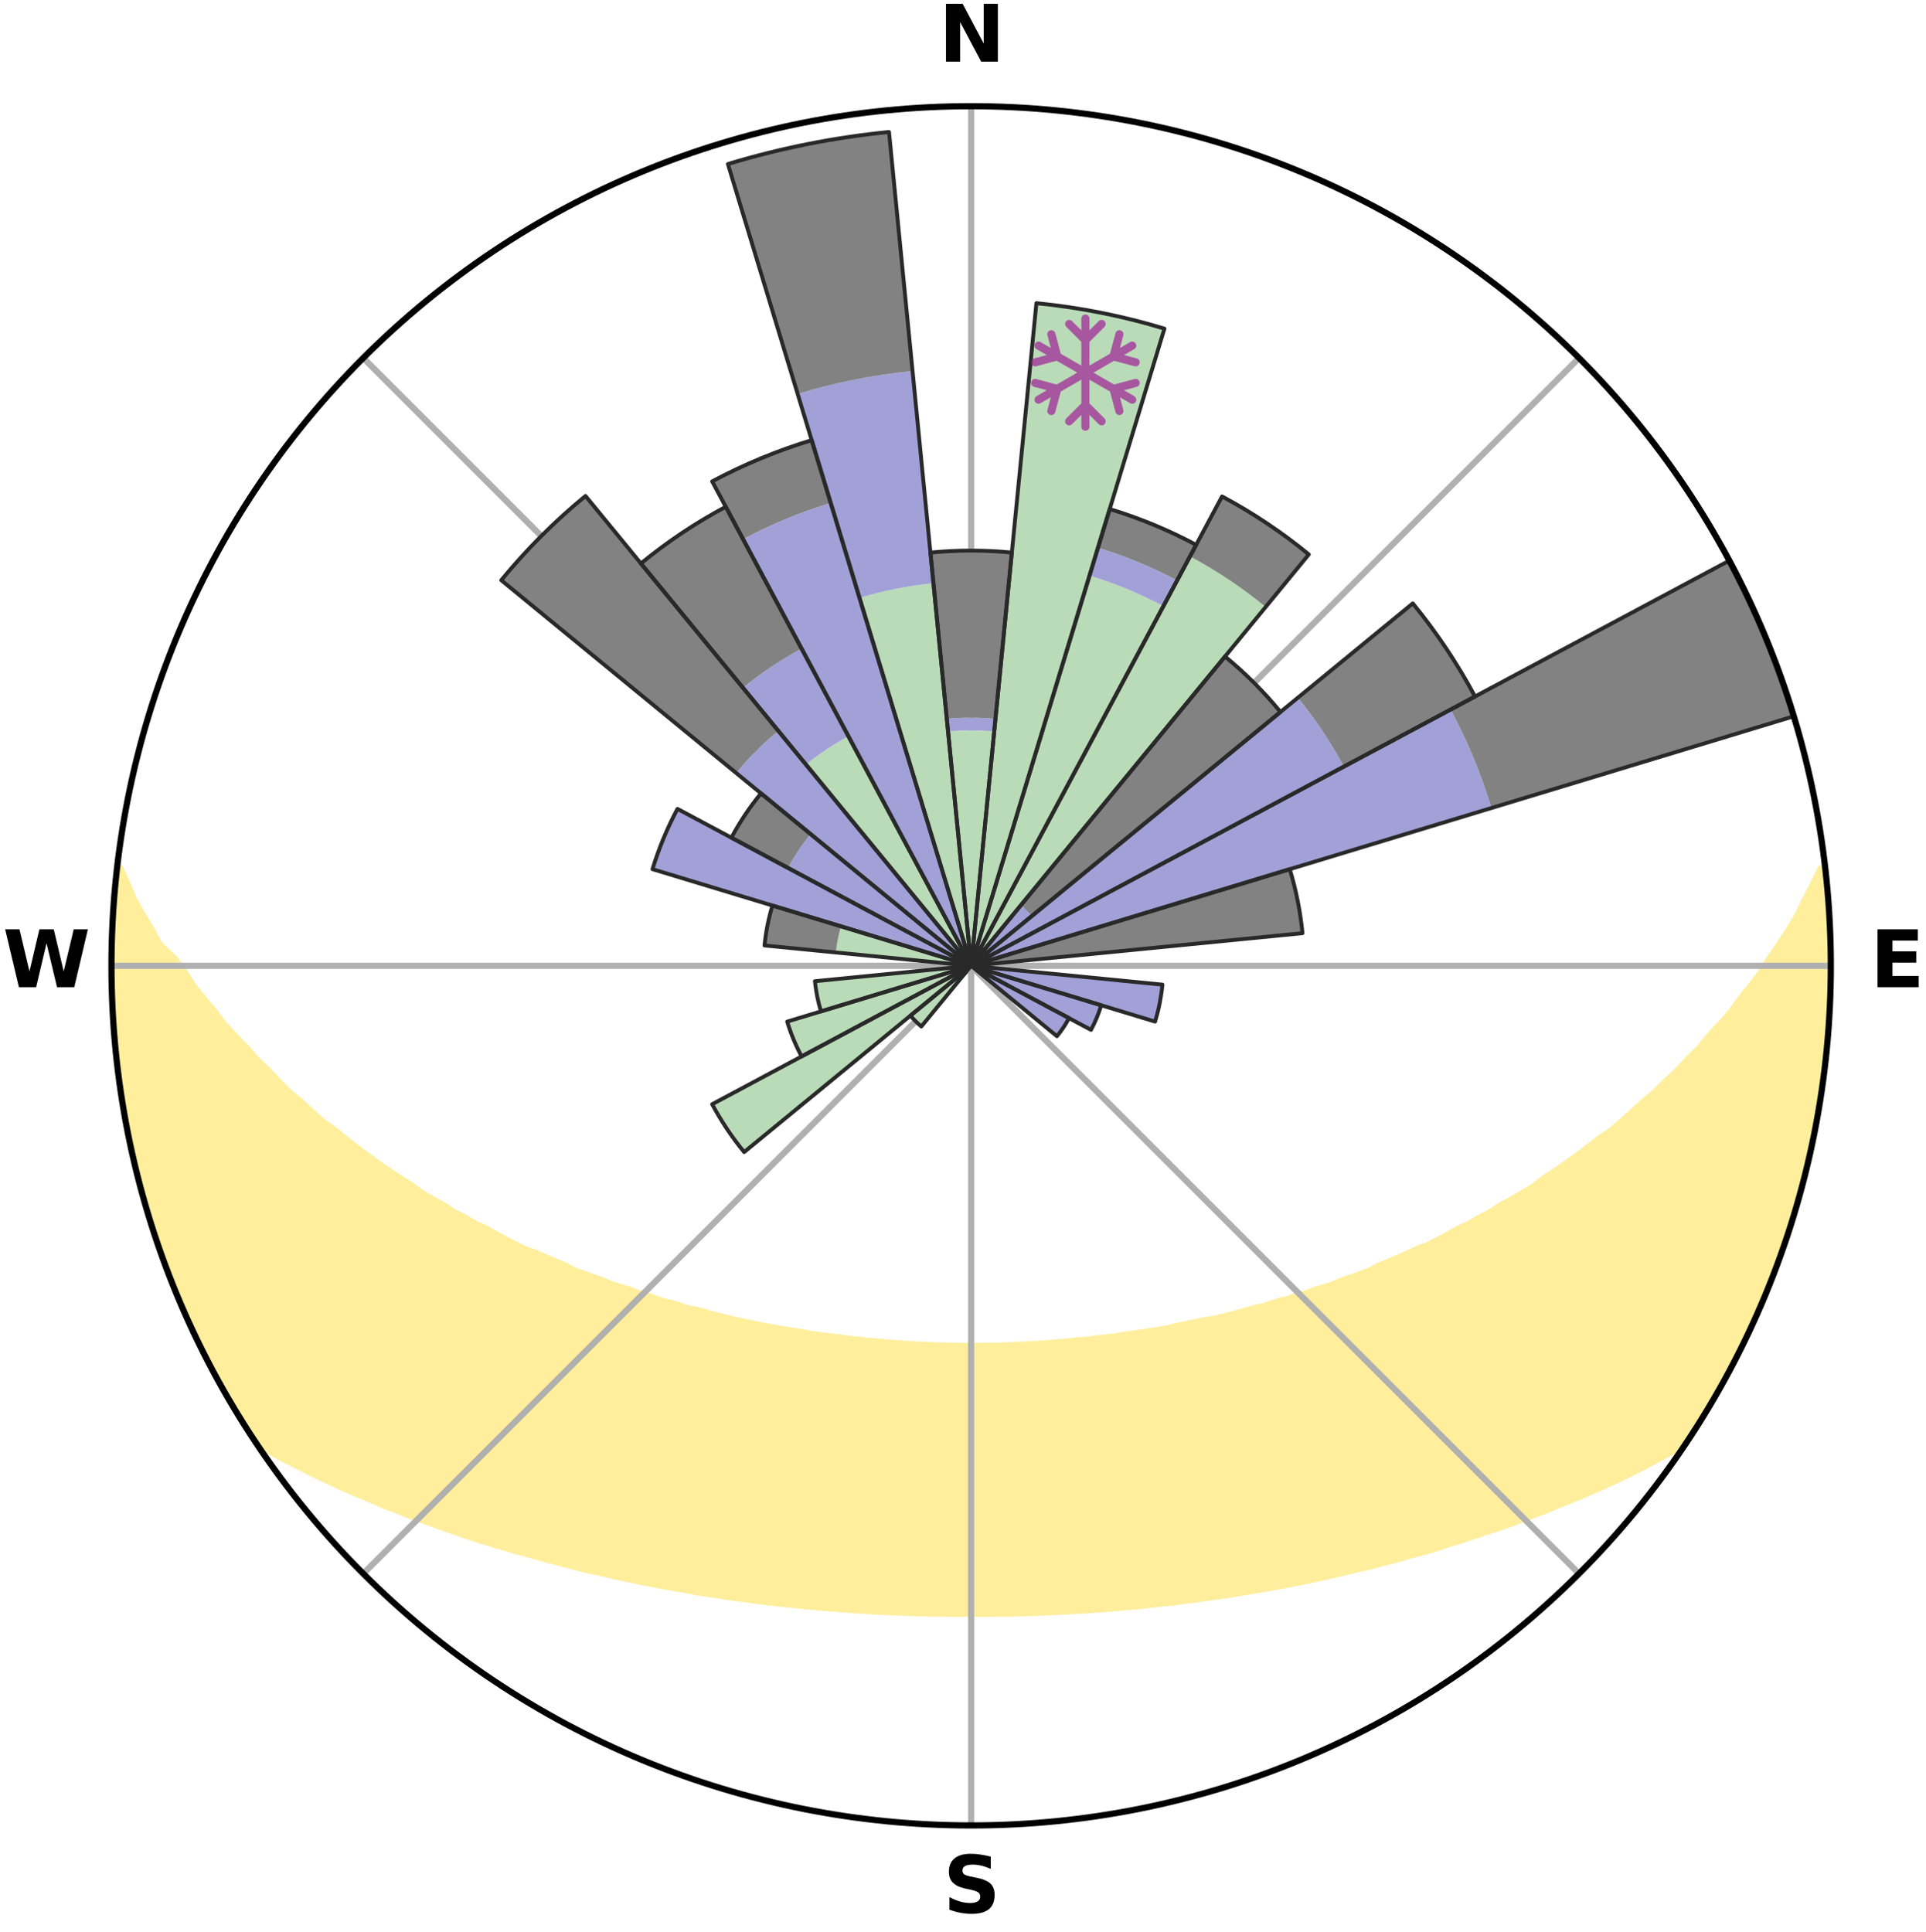 <?xml version="1.0" encoding="utf-8" standalone="no"?>
<!DOCTYPE svg PUBLIC "-//W3C//DTD SVG 1.1//EN"
  "http://www.w3.org/Graphics/SVG/1.1/DTD/svg11.dtd">
<svg xmlns:xlink="http://www.w3.org/1999/xlink" width="248.41pt" height="249.158pt" viewBox="0 0 248.41 249.158" xmlns="http://www.w3.org/2000/svg" version="1.1">
 <title>Ski Rose for Coffee Mill</title>
 <defs>
  <style type="text/css">*{stroke-linejoin: round; stroke-linecap: butt}</style>
 </defs>
 <g id="figure_1">
  <g id="patch_1">
   <path d="M 0 249.158 
L 248.41 249.158 
L 248.41 0 
L 0 0 
z
" style="fill: #ffffff"/>
  </g>
  <g id="axes_1">
   <g id="patch_2">
    <path d="M 236.135 124.579 
C 236.135 110.018 233.267 95.599 227.695 82.147 
C 222.122 68.695 213.955 56.471 203.659 46.175 
C 193.363 35.879 181.139 27.711 167.687 22.139 
C 154.235 16.567 139.815 13.699 125.255 13.699 
C 110.694 13.699 96.275 16.567 82.823 22.139 
C 69.371 27.711 57.147 35.879 46.851 46.175 
C 36.555 56.471 28.387 68.695 22.815 82.147 
C 17.243 95.599 14.375 110.018 14.375 124.579 
C 14.375 139.14 17.243 153.559 22.815 167.011 
C 28.387 180.463 36.555 192.687 46.851 202.983 
C 57.147 213.279 69.371 221.447 82.823 227.019 
C 96.275 232.591 110.694 235.459 125.255 235.459 
C 139.815 235.459 154.235 232.591 167.687 227.019 
C 181.139 221.447 193.363 213.279 203.659 202.983 
C 213.955 192.687 222.122 180.463 227.695 167.011 
C 233.267 153.559 236.135 139.14 236.135 124.579 
M 125.255 124.579 
C 125.255 124.579 125.255 124.579 125.255 124.579 
C 125.255 124.579 125.255 124.579 125.255 124.579 
C 125.255 124.579 125.255 124.579 125.255 124.579 
C 125.255 124.579 125.255 124.579 125.255 124.579 
C 125.255 124.579 125.255 124.579 125.255 124.579 
C 125.255 124.579 125.255 124.579 125.255 124.579 
C 125.255 124.579 125.255 124.579 125.255 124.579 
C 125.255 124.579 125.255 124.579 125.255 124.579 
C 125.255 124.579 125.255 124.579 125.255 124.579 
C 125.255 124.579 125.255 124.579 125.255 124.579 
C 125.255 124.579 125.255 124.579 125.255 124.579 
C 125.255 124.579 125.255 124.579 125.255 124.579 
C 125.255 124.579 125.255 124.579 125.255 124.579 
C 125.255 124.579 125.255 124.579 125.255 124.579 
C 125.255 124.579 125.255 124.579 125.255 124.579 
C 125.255 124.579 125.255 124.579 125.255 124.579 
z
" style="fill: #ffffff"/>
   </g>
   <g id="PolyCollection_1">
    <defs>
     <path id="m8b4fbf966c" d="M 235.398 -137.128 
L 234.877 -137.069 
L 233.92 -135.042 
L 232.871 -133.049 
L 231.961 -131.105 
L 230.787 -129.187 
L 229.564 -127.31 
L 228.299 -125.478 
L 227.214 -123.689 
L 225.877 -121.944 
L 224.509 -120.246 
L 223.329 -118.581 
L 221.903 -116.973 
L 220.453 -115.413 
L 219.196 -113.876 
L 217.7 -112.408 
L 216.399 -110.957 
L 214.865 -109.583 
L 213.527 -108.219 
L 211.961 -106.939 
L 210.592 -105.66 
L 209.208 -104.424 
L 207.812 -103.228 
L 206.2 -102.131 
L 204.784 -101.021 
L 203.36 -99.953 
L 201.928 -98.925 
L 200.49 -97.937 
L 199.047 -96.989 
L 197.791 -96.006 
L 196.341 -95.134 
L 194.889 -94.301 
L 193.438 -93.506 
L 192.167 -92.664 
L 190.717 -91.941 
L 189.443 -91.165 
L 187.999 -90.512 
L 186.727 -89.8 
L 185.455 -89.118 
L 184.185 -88.466 
L 182.761 -87.943 
L 181.5 -87.351 
L 180.243 -86.787 
L 178.99 -86.25 
L 177.743 -85.74 
L 176.64 -85.15 
L 175.403 -84.69 
L 174.172 -84.255 
L 172.95 -83.843 
L 171.86 -83.346 
L 170.652 -82.98 
L 169.454 -82.635 
L 168.378 -82.202 
L 167.198 -81.898 
L 166.132 -81.503 
L 164.971 -81.237 
L 163.917 -80.879 
L 162.868 -80.539 
L 161.736 -80.324 
L 160.701 -80.017 
L 159.672 -79.725 
L 158.649 -79.45 
L 157.632 -79.188 
L 156.621 -78.942 
L 155.549 -78.809 
L 154.555 -78.587 
L 153.567 -78.378 
L 152.585 -78.181 
L 151.611 -77.995 
L 150.693 -77.728 
L 149.728 -77.566 
L 148.771 -77.413 
L 147.82 -77.269 
L 146.877 -77.134 
L 145.939 -77.008 
L 145.009 -76.889 
L 144.114 -76.703 
L 143.193 -76.601 
L 142.278 -76.506 
L 141.37 -76.416 
L 140.487 -76.27 
L 139.587 -76.195 
L 138.693 -76.124 
L 137.817 -76.005 
L 136.93 -75.947 
L 136.049 -75.892 
L 135.179 -75.799 
L 134.304 -75.754 
L 133.438 -75.678 
L 132.568 -75.643 
L 131.702 -75.61 
L 130.84 -75.557 
L 129.977 -75.533 
L 129.118 -75.495 
L 128.258 -75.479 
L 127.399 -75.465 
L 126.541 -75.448 
L 125.684 -75.441 
L 124.826 -75.441 
L 123.968 -75.451 
L 123.11 -75.463 
L 122.252 -75.488 
L 121.393 -75.507 
L 120.532 -75.528 
L 119.672 -75.575 
L 118.807 -75.604 
L 117.945 -75.666 
L 117.076 -75.704 
L 116.204 -75.745 
L 115.337 -75.831 
L 114.459 -75.881 
L 113.588 -75.984 
L 112.703 -76.046 
L 111.813 -76.111 
L 110.936 -76.24 
L 110.038 -76.318 
L 109.135 -76.401 
L 108.25 -76.558 
L 107.337 -76.656 
L 106.418 -76.76 
L 105.494 -76.871 
L 104.562 -76.989 
L 103.662 -77.197 
L 102.72 -77.334 
L 101.772 -77.48 
L 100.817 -77.635 
L 99.855 -77.799 
L 98.887 -77.974 
L 97.912 -78.159 
L 96.93 -78.356 
L 95.941 -78.565 
L 94.945 -78.787 
L 93.944 -79.021 
L 92.935 -79.269 
L 91.921 -79.531 
L 90.901 -79.808 
L 89.874 -80.1 
L 88.754 -80.301 
L 87.714 -80.624 
L 86.668 -80.965 
L 85.518 -81.214 
L 84.459 -81.59 
L 83.397 -81.984 
L 82.22 -82.289 
L 81.147 -82.722 
L 79.952 -83.067 
L 78.748 -83.433 
L 77.661 -83.93 
L 76.442 -84.341 
L 75.215 -84.776 
L 73.981 -85.235 
L 72.881 -85.824 
L 71.637 -86.334 
L 70.388 -86.87 
L 69.134 -87.433 
L 67.72 -87.926 
L 66.456 -88.547 
L 65.189 -89.198 
L 63.921 -89.878 
L 62.652 -90.588 
L 61.211 -91.24 
L 59.941 -92.015 
L 58.494 -92.736 
L 57.226 -93.577 
L 55.778 -94.37 
L 54.33 -95.201 
L 53.072 -96.145 
L 51.629 -97.052 
L 50.19 -97.997 
L 48.755 -98.983 
L 47.326 -100.008 
L 45.905 -101.074 
L 44.492 -102.181 
L 43.089 -103.329 
L 41.49 -104.469 
L 40.109 -105.703 
L 38.743 -106.978 
L 37.18 -108.255 
L 35.845 -109.617 
L 34.528 -111.02 
L 33.015 -112.435 
L 31.738 -113.924 
L 30.267 -115.433 
L 28.82 -116.989 
L 27.614 -118.607 
L 26.219 -120.255 
L 24.853 -121.95 
L 23.736 -123.693 
L 22.435 -125.476 
L 20.481 -127.323 
L 19.478 -129.197 
L 18.31 -131.12 
L 17.203 -133.083 
L 16.368 -135.064 
L 15.427 -137.092 
L 15.243 -137.113 
L 15.243 -137.113 
L 14.955 -135.2 
L 14.743 -133.277 
L 14.66 -131.343 
L 14.514 -129.414 
L 14.541 -127.478 
L 14.415 -125.546 
L 14.506 -123.613 
L 14.444 -121.677 
L 14.647 -119.75 
L 14.649 -117.814 
L 14.733 -115.881 
L 14.929 -113.956 
L 15.206 -112.041 
L 15.331 -110.107 
L 15.724 -108.21 
L 15.911 -106.281 
L 16.307 -104.387 
L 16.616 -102.476 
L 17.011 -100.582 
L 17.495 -98.708 
L 18.009 -96.843 
L 18.445 -94.958 
L 18.954 -93.091 
L 19.556 -91.252 
L 20.188 -89.424 
L 20.752 -87.573 
L 21.445 -85.766 
L 22.102 -83.946 
L 22.855 -82.164 
L 23.576 -80.368 
L 24.393 -78.614 
L 25.185 -76.848 
L 26.07 -75.127 
L 26.94 -73.399 
L 27.812 -71.672 
L 28.781 -69.997 
L 29.736 -68.314 
L 30.714 -66.644 
L 31.745 -65.007 
L 32.799 -63.384 
L 34.525 -62.222 
L 36.348 -61.163 
L 38.264 -60.209 
L 40.128 -59.259 
L 42 -58.355 
L 43.874 -57.494 
L 45.749 -56.674 
L 47.62 -55.893 
L 49.427 -55.095 
L 51.289 -54.388 
L 53.087 -53.659 
L 54.933 -53.019 
L 56.718 -52.356 
L 58.496 -51.724 
L 60.266 -51.122 
L 62.028 -50.55 
L 63.781 -50.005 
L 65.525 -49.488 
L 67.259 -48.997 
L 68.983 -48.531 
L 70.659 -48.038 
L 72.363 -47.62 
L 74.021 -47.174 
L 75.673 -46.751 
L 77.346 -46.399 
L 78.978 -46.017 
L 80.603 -45.658 
L 82.219 -45.316 
L 83.826 -44.995 
L 85.424 -44.691 
L 87.014 -44.405 
L 88.594 -44.135 
L 90.149 -43.841 
L 91.714 -43.605 
L 93.27 -43.381 
L 94.805 -43.136 
L 96.346 -42.944 
L 97.868 -42.729 
L 99.395 -42.561 
L 100.905 -42.374 
L 102.418 -42.232 
L 103.917 -42.072 
L 105.412 -41.926 
L 106.907 -41.815 
L 108.391 -41.692 
L 109.872 -41.582 
L 111.349 -41.483 
L 112.823 -41.396 
L 114.296 -41.337 
L 115.763 -41.271 
L 117.228 -41.215 
L 118.69 -41.171 
L 120.151 -41.136 
L 121.611 -41.113 
L 123.069 -41.1 
L 124.526 -41.097 
L 125.983 -41.096 
L 127.441 -41.101 
L 128.899 -41.111 
L 130.359 -41.134 
L 131.82 -41.167 
L 133.282 -41.211 
L 134.747 -41.266 
L 136.215 -41.332 
L 137.685 -41.408 
L 139.158 -41.496 
L 140.639 -41.574 
L 142.12 -41.684 
L 143.605 -41.806 
L 145.094 -41.941 
L 146.595 -42.063 
L 148.094 -42.222 
L 149.599 -42.395 
L 151.119 -42.549 
L 152.635 -42.749 
L 154.168 -42.931 
L 155.696 -43.161 
L 157.245 -43.367 
L 158.801 -43.591 
L 160.349 -43.868 
L 161.922 -44.119 
L 163.503 -44.39 
L 165.094 -44.674 
L 166.692 -44.979 
L 168.3 -45.299 
L 169.916 -45.641 
L 171.542 -45.999 
L 173.174 -46.381 
L 174.817 -46.782 
L 176.501 -47.155 
L 178.16 -47.602 
L 179.864 -48.019 
L 181.542 -48.512 
L 183.266 -48.977 
L 185.001 -49.468 
L 186.699 -50.041 
L 188.451 -50.585 
L 190.212 -51.158 
L 191.981 -51.76 
L 193.811 -52.336 
L 195.597 -52.999 
L 197.388 -53.694 
L 199.242 -54.368 
L 201.044 -55.131 
L 202.913 -55.873 
L 204.783 -56.655 
L 206.659 -57.474 
L 208.533 -58.336 
L 210.407 -59.24 
L 212.27 -60.192 
L 214.12 -61.192 
L 216.009 -62.205 
L 217.7 -63.391 
L 218.758 -65.011 
L 219.792 -66.646 
L 220.788 -68.306 
L 221.746 -69.987 
L 222.675 -71.684 
L 223.541 -73.415 
L 224.475 -75.11 
L 225.332 -76.845 
L 226.147 -78.6 
L 226.907 -80.379 
L 227.586 -82.192 
L 228.395 -83.951 
L 229.103 -85.752 
L 229.708 -87.59 
L 230.396 -89.399 
L 231.002 -91.237 
L 231.562 -93.089 
L 232.077 -94.955 
L 232.547 -96.831 
L 232.972 -98.719 
L 233.469 -100.589 
L 233.812 -102.493 
L 234.237 -104.38 
L 234.549 -106.29 
L 234.899 -108.193 
L 235.12 -110.115 
L 235.397 -112.03 
L 235.495 -113.964 
L 235.736 -115.884 
L 235.906 -117.811 
L 235.922 -119.747 
L 236.052 -121.678 
L 236.116 -123.612 
L 235.991 -125.545 
L 236.016 -127.479 
L 236.007 -129.415 
L 235.781 -131.339 
L 235.706 -133.272 
L 235.569 -135.201 
L 235.398 -137.128 
z
" style="stroke: #ffee9c"/>
    </defs>
    <g clip-path="url(#pf821cfcb3c)">
     <use xlink:href="#m8b4fbf966c" x="0" y="249.158" style="fill: #ffee9c; stroke: #ffee9c"/>
    </g>
   </g>
   <g id="matplotlib.axis_1">
    <g id="xtick_1">
     <g id="line2d_1">
      <path d="M 125.255 124.579 
L 125.255 13.699 
" clip-path="url(#pf821cfcb3c)" style="fill: none; stroke: #b0b0b0; stroke-width: 0.8; stroke-linecap: square"/>
     </g>
     <g id="text_1">
      <!-- N -->
      <g transform="translate(121.07 7.958) scale(0.1 -0.1)">
       <defs>
        <path id="DejaVuSans-Bold-4e" d="M 588 4666 
L 1931 4666 
L 3628 1466 
L 3628 4666 
L 4769 4666 
L 4769 0 
L 3425 0 
L 1728 3200 
L 1728 0 
L 588 0 
L 588 4666 
z
" transform="scale(0.016)"/>
       </defs>
       <use xlink:href="#DejaVuSans-Bold-4e"/>
      </g>
     </g>
    </g>
    <g id="xtick_2">
     <g id="line2d_2">
      <path d="M 125.255 124.579 
L 203.659 46.175 
" clip-path="url(#pf821cfcb3c)" style="fill: none; stroke: #b0b0b0; stroke-width: 0.8; stroke-linecap: square"/>
     </g>
    </g>
    <g id="xtick_3">
     <g id="line2d_3">
      <path d="M 125.255 124.579 
L 236.135 124.579 
" clip-path="url(#pf821cfcb3c)" style="fill: none; stroke: #b0b0b0; stroke-width: 0.8; stroke-linecap: square"/>
     </g>
     <g id="text_2">
      <!-- E -->
      <g transform="translate(241.219 127.338) scale(0.1 -0.1)">
       <defs>
        <path id="DejaVuSans-Bold-45" d="M 588 4666 
L 3834 4666 
L 3834 3756 
L 1791 3756 
L 1791 2888 
L 3713 2888 
L 3713 1978 
L 1791 1978 
L 1791 909 
L 3903 909 
L 3903 0 
L 588 0 
L 588 4666 
z
" transform="scale(0.016)"/>
       </defs>
       <use xlink:href="#DejaVuSans-Bold-45"/>
      </g>
     </g>
    </g>
    <g id="xtick_4">
     <g id="line2d_4">
      <path d="M 125.255 124.579 
L 203.659 202.983 
" clip-path="url(#pf821cfcb3c)" style="fill: none; stroke: #b0b0b0; stroke-width: 0.8; stroke-linecap: square"/>
     </g>
    </g>
    <g id="xtick_5">
     <g id="line2d_5">
      <path d="M 125.255 124.579 
L 125.255 235.459 
" clip-path="url(#pf821cfcb3c)" style="fill: none; stroke: #b0b0b0; stroke-width: 0.8; stroke-linecap: square"/>
     </g>
     <g id="text_3">
      <!-- S -->
      <g transform="translate(121.654 246.718) scale(0.1 -0.1)">
       <defs>
        <path id="DejaVuSans-Bold-53" d="M 3834 4519 
L 3834 3531 
Q 3450 3703 3084 3790 
Q 2719 3878 2394 3878 
Q 1963 3878 1756 3759 
Q 1550 3641 1550 3391 
Q 1550 3203 1689 3098 
Q 1828 2994 2194 2919 
L 2706 2816 
Q 3484 2659 3812 2340 
Q 4141 2022 4141 1434 
Q 4141 663 3683 286 
Q 3225 -91 2284 -91 
Q 1841 -91 1394 -6 
Q 947 78 500 244 
L 500 1259 
Q 947 1022 1364 901 
Q 1781 781 2169 781 
Q 2563 781 2772 912 
Q 2981 1044 2981 1288 
Q 2981 1506 2839 1625 
Q 2697 1744 2272 1838 
L 1806 1941 
Q 1106 2091 782 2419 
Q 459 2747 459 3303 
Q 459 4000 909 4375 
Q 1359 4750 2203 4750 
Q 2588 4750 2994 4692 
Q 3400 4634 3834 4519 
z
" transform="scale(0.016)"/>
       </defs>
       <use xlink:href="#DejaVuSans-Bold-53"/>
      </g>
     </g>
    </g>
    <g id="xtick_6">
     <g id="line2d_6">
      <path d="M 125.255 124.579 
L 46.851 202.983 
" clip-path="url(#pf821cfcb3c)" style="fill: none; stroke: #b0b0b0; stroke-width: 0.8; stroke-linecap: square"/>
     </g>
    </g>
    <g id="xtick_7">
     <g id="line2d_7">
      <path d="M 125.255 124.579 
L 14.375 124.579 
" clip-path="url(#pf821cfcb3c)" style="fill: none; stroke: #b0b0b0; stroke-width: 0.8; stroke-linecap: square"/>
     </g>
     <g id="text_4">
      <!-- W -->
      <g transform="translate(0.36 127.338) scale(0.1 -0.1)">
       <defs>
        <path id="DejaVuSans-Bold-57" d="M 191 4666 
L 1344 4666 
L 2150 1275 
L 2950 4666 
L 4109 4666 
L 4909 1275 
L 5716 4666 
L 6859 4666 
L 5759 0 
L 4372 0 
L 3525 3547 
L 2688 0 
L 1300 0 
L 191 4666 
z
" transform="scale(0.016)"/>
       </defs>
       <use xlink:href="#DejaVuSans-Bold-57"/>
      </g>
     </g>
    </g>
    <g id="xtick_8">
     <g id="line2d_8">
      <path d="M 125.255 124.579 
L 46.851 46.175 
" clip-path="url(#pf821cfcb3c)" style="fill: none; stroke: #b0b0b0; stroke-width: 0.8; stroke-linecap: square"/>
     </g>
    </g>
   </g>
   <g id="matplotlib.axis_2"/>
   <g id="patch_3">
    <path d="M 125.255 124.579 
C 125.255 124.579 125.255 124.579 125.255 124.579 
C 125.255 124.579 125.255 124.579 125.255 124.579 
L 125.255 124.579 
C 125.255 124.579 125.255 124.579 125.255 124.579 
C 125.255 124.579 125.255 124.579 125.255 124.579 
z
" clip-path="url(#pf821cfcb3c)" style="fill: #d9d9d9"/>
   </g>
   <g id="patch_4">
    <path d="M 125.255 124.579 
C 125.255 124.579 125.255 124.579 125.255 124.579 
C 125.255 124.579 125.255 124.579 125.255 124.579 
L 125.255 124.579 
C 125.255 124.579 125.255 124.579 125.255 124.579 
C 125.255 124.579 125.255 124.579 125.255 124.579 
z
" clip-path="url(#pf821cfcb3c)" style="fill: #d9d9d9"/>
   </g>
   <g id="patch_5">
    <path d="M 125.255 124.579 
C 125.255 124.579 125.255 124.579 125.255 124.579 
C 125.255 124.579 125.255 124.579 125.255 124.579 
L 125.255 124.579 
C 125.255 124.579 125.255 124.579 125.255 124.579 
C 125.255 124.579 125.255 124.579 125.255 124.579 
z
" clip-path="url(#pf821cfcb3c)" style="fill: #d9d9d9"/>
   </g>
   <g id="patch_6">
    <path d="M 125.255 124.579 
C 125.255 124.579 125.255 124.579 125.255 124.579 
C 125.255 124.579 125.255 124.579 125.255 124.579 
L 125.255 124.579 
C 125.255 124.579 125.255 124.579 125.255 124.579 
C 125.255 124.579 125.255 124.579 125.255 124.579 
z
" clip-path="url(#pf821cfcb3c)" style="fill: #d9d9d9"/>
   </g>
   <g id="patch_7">
    <path d="M 125.255 124.579 
C 125.255 124.579 125.255 124.579 125.255 124.579 
C 125.255 124.579 125.255 124.579 125.255 124.579 
L 125.255 124.579 
C 125.255 124.579 125.255 124.579 125.255 124.579 
C 125.255 124.579 125.255 124.579 125.255 124.579 
z
" clip-path="url(#pf821cfcb3c)" style="fill: #d9d9d9"/>
   </g>
   <g id="patch_8">
    <path d="M 125.255 124.579 
C 125.255 124.579 125.255 124.579 125.255 124.579 
C 125.255 124.579 125.255 124.579 125.255 124.579 
L 125.255 124.579 
C 125.255 124.579 125.255 124.579 125.255 124.579 
C 125.255 124.579 125.255 124.579 125.255 124.579 
z
" clip-path="url(#pf821cfcb3c)" style="fill: #d9d9d9"/>
   </g>
   <g id="patch_9">
    <path d="M 125.255 124.579 
C 125.255 124.579 125.255 124.579 125.255 124.579 
C 125.255 124.579 125.255 124.579 125.255 124.579 
L 125.255 124.579 
C 125.255 124.579 125.255 124.579 125.255 124.579 
C 125.255 124.579 125.255 124.579 125.255 124.579 
z
" clip-path="url(#pf821cfcb3c)" style="fill: #d9d9d9"/>
   </g>
   <g id="patch_10">
    <path d="M 125.255 124.579 
C 125.255 124.579 125.255 124.579 125.255 124.579 
C 125.255 124.579 125.255 124.579 125.255 124.579 
L 125.255 124.579 
C 125.255 124.579 125.255 124.579 125.255 124.579 
C 125.255 124.579 125.255 124.579 125.255 124.579 
z
" clip-path="url(#pf821cfcb3c)" style="fill: #d9d9d9"/>
   </g>
   <g id="patch_11">
    <path d="M 125.255 124.579 
C 125.255 124.579 125.255 124.579 125.255 124.579 
C 125.255 124.579 125.255 124.579 125.255 124.579 
L 125.255 124.579 
C 125.255 124.579 125.255 124.579 125.255 124.579 
C 125.255 124.579 125.255 124.579 125.255 124.579 
z
" clip-path="url(#pf821cfcb3c)" style="fill: #d9d9d9"/>
   </g>
   <g id="patch_12">
    <path d="M 125.255 124.579 
C 125.255 124.579 125.255 124.579 125.255 124.579 
C 125.255 124.579 125.255 124.579 125.255 124.579 
L 125.255 124.579 
C 125.255 124.579 125.255 124.579 125.255 124.579 
C 125.255 124.579 125.255 124.579 125.255 124.579 
z
" clip-path="url(#pf821cfcb3c)" style="fill: #d9d9d9"/>
   </g>
   <g id="patch_13">
    <path d="M 125.255 124.579 
C 125.255 124.579 125.255 124.579 125.255 124.579 
C 125.255 124.579 125.255 124.579 125.255 124.579 
L 125.255 124.579 
C 125.255 124.579 125.255 124.579 125.255 124.579 
C 125.255 124.579 125.255 124.579 125.255 124.579 
z
" clip-path="url(#pf821cfcb3c)" style="fill: #d9d9d9"/>
   </g>
   <g id="patch_14">
    <path d="M 125.255 124.579 
C 125.255 124.579 125.255 124.579 125.255 124.579 
C 125.255 124.579 125.255 124.579 125.255 124.579 
L 125.255 124.579 
C 125.255 124.579 125.255 124.579 125.255 124.579 
C 125.255 124.579 125.255 124.579 125.255 124.579 
z
" clip-path="url(#pf821cfcb3c)" style="fill: #d9d9d9"/>
   </g>
   <g id="patch_15">
    <path d="M 125.255 124.579 
C 125.255 124.579 125.255 124.579 125.255 124.579 
C 125.255 124.579 125.255 124.579 125.255 124.579 
L 125.255 124.579 
C 125.255 124.579 125.255 124.579 125.255 124.579 
C 125.255 124.579 125.255 124.579 125.255 124.579 
z
" clip-path="url(#pf821cfcb3c)" style="fill: #d9d9d9"/>
   </g>
   <g id="patch_16">
    <path d="M 125.255 124.579 
C 125.255 124.579 125.255 124.579 125.255 124.579 
C 125.255 124.579 125.255 124.579 125.255 124.579 
L 125.255 124.579 
C 125.255 124.579 125.255 124.579 125.255 124.579 
C 125.255 124.579 125.255 124.579 125.255 124.579 
z
" clip-path="url(#pf821cfcb3c)" style="fill: #d9d9d9"/>
   </g>
   <g id="patch_17">
    <path d="M 125.255 124.579 
C 125.255 124.579 125.255 124.579 125.255 124.579 
C 125.255 124.579 125.255 124.579 125.255 124.579 
L 125.255 124.579 
C 125.255 124.579 125.255 124.579 125.255 124.579 
C 125.255 124.579 125.255 124.579 125.255 124.579 
z
" clip-path="url(#pf821cfcb3c)" style="fill: #d9d9d9"/>
   </g>
   <g id="patch_18">
    <path d="M 125.255 124.579 
C 125.255 124.579 125.255 124.579 125.255 124.579 
C 125.255 124.579 125.255 124.579 125.255 124.579 
L 125.255 124.579 
C 125.255 124.579 125.255 124.579 125.255 124.579 
C 125.255 124.579 125.255 124.579 125.255 124.579 
z
" clip-path="url(#pf821cfcb3c)" style="fill: #d9d9d9"/>
   </g>
   <g id="patch_19">
    <path d="M 125.255 124.579 
C 125.255 124.579 125.255 124.579 125.255 124.579 
C 125.255 124.579 125.255 124.579 125.255 124.579 
L 125.255 124.579 
C 125.255 124.579 125.255 124.579 125.255 124.579 
C 125.255 124.579 125.255 124.579 125.255 124.579 
z
" clip-path="url(#pf821cfcb3c)" style="fill: #d9d9d9"/>
   </g>
   <g id="patch_20">
    <path d="M 125.255 124.579 
C 125.255 124.579 125.255 124.579 125.255 124.579 
C 125.255 124.579 125.255 124.579 125.255 124.579 
L 125.255 124.579 
C 125.255 124.579 125.255 124.579 125.255 124.579 
C 125.255 124.579 125.255 124.579 125.255 124.579 
z
" clip-path="url(#pf821cfcb3c)" style="fill: #d9d9d9"/>
   </g>
   <g id="patch_21">
    <path d="M 125.255 124.579 
C 125.255 124.579 125.255 124.579 125.255 124.579 
C 125.255 124.579 125.255 124.579 125.255 124.579 
L 125.255 124.579 
C 125.255 124.579 125.255 124.579 125.255 124.579 
C 125.255 124.579 125.255 124.579 125.255 124.579 
z
" clip-path="url(#pf821cfcb3c)" style="fill: #d9d9d9"/>
   </g>
   <g id="patch_22">
    <path d="M 125.255 124.579 
C 125.255 124.579 125.255 124.579 125.255 124.579 
C 125.255 124.579 125.255 124.579 125.255 124.579 
L 125.255 124.579 
C 125.255 124.579 125.255 124.579 125.255 124.579 
C 125.255 124.579 125.255 124.579 125.255 124.579 
z
" clip-path="url(#pf821cfcb3c)" style="fill: #d9d9d9"/>
   </g>
   <g id="patch_23">
    <path d="M 125.255 124.579 
C 125.255 124.579 125.255 124.579 125.255 124.579 
C 125.255 124.579 125.255 124.579 125.255 124.579 
L 125.255 124.579 
C 125.255 124.579 125.255 124.579 125.255 124.579 
C 125.255 124.579 125.255 124.579 125.255 124.579 
z
" clip-path="url(#pf821cfcb3c)" style="fill: #d9d9d9"/>
   </g>
   <g id="patch_24">
    <path d="M 125.255 124.579 
C 125.255 124.579 125.255 124.579 125.255 124.579 
C 125.255 124.579 125.255 124.579 125.255 124.579 
L 125.255 124.579 
C 125.255 124.579 125.255 124.579 125.255 124.579 
C 125.255 124.579 125.255 124.579 125.255 124.579 
z
" clip-path="url(#pf821cfcb3c)" style="fill: #d9d9d9"/>
   </g>
   <g id="patch_25">
    <path d="M 125.255 124.579 
C 125.255 124.579 125.255 124.579 125.255 124.579 
C 125.255 124.579 125.255 124.579 125.255 124.579 
L 125.255 124.579 
C 125.255 124.579 125.255 124.579 125.255 124.579 
C 125.255 124.579 125.255 124.579 125.255 124.579 
z
" clip-path="url(#pf821cfcb3c)" style="fill: #d9d9d9"/>
   </g>
   <g id="patch_26">
    <path d="M 125.255 124.579 
C 125.255 124.579 125.255 124.579 125.255 124.579 
C 125.255 124.579 125.255 124.579 125.255 124.579 
L 125.255 124.579 
C 125.255 124.579 125.255 124.579 125.255 124.579 
C 125.255 124.579 125.255 124.579 125.255 124.579 
z
" clip-path="url(#pf821cfcb3c)" style="fill: #d9d9d9"/>
   </g>
   <g id="patch_27">
    <path d="M 125.255 124.579 
C 125.255 124.579 125.255 124.579 125.255 124.579 
C 125.255 124.579 125.255 124.579 125.255 124.579 
L 125.255 124.579 
C 125.255 124.579 125.255 124.579 125.255 124.579 
C 125.255 124.579 125.255 124.579 125.255 124.579 
z
" clip-path="url(#pf821cfcb3c)" style="fill: #d9d9d9"/>
   </g>
   <g id="patch_28">
    <path d="M 125.255 124.579 
C 125.255 124.579 125.255 124.579 125.255 124.579 
C 125.255 124.579 125.255 124.579 125.255 124.579 
L 125.255 124.579 
C 125.255 124.579 125.255 124.579 125.255 124.579 
C 125.255 124.579 125.255 124.579 125.255 124.579 
z
" clip-path="url(#pf821cfcb3c)" style="fill: #d9d9d9"/>
   </g>
   <g id="patch_29">
    <path d="M 125.255 124.579 
C 125.255 124.579 125.255 124.579 125.255 124.579 
C 125.255 124.579 125.255 124.579 125.255 124.579 
L 125.255 124.579 
C 125.255 124.579 125.255 124.579 125.255 124.579 
C 125.255 124.579 125.255 124.579 125.255 124.579 
z
" clip-path="url(#pf821cfcb3c)" style="fill: #d9d9d9"/>
   </g>
   <g id="patch_30">
    <path d="M 125.255 124.579 
C 125.255 124.579 125.255 124.579 125.255 124.579 
C 125.255 124.579 125.255 124.579 125.255 124.579 
L 125.255 124.579 
C 125.255 124.579 125.255 124.579 125.255 124.579 
C 125.255 124.579 125.255 124.579 125.255 124.579 
z
" clip-path="url(#pf821cfcb3c)" style="fill: #d9d9d9"/>
   </g>
   <g id="patch_31">
    <path d="M 125.255 124.579 
C 125.255 124.579 125.255 124.579 125.255 124.579 
C 125.255 124.579 125.255 124.579 125.255 124.579 
L 125.255 124.579 
C 125.255 124.579 125.255 124.579 125.255 124.579 
C 125.255 124.579 125.255 124.579 125.255 124.579 
z
" clip-path="url(#pf821cfcb3c)" style="fill: #d9d9d9"/>
   </g>
   <g id="patch_32">
    <path d="M 125.255 124.579 
C 125.255 124.579 125.255 124.579 125.255 124.579 
C 125.255 124.579 125.255 124.579 125.255 124.579 
L 125.255 124.579 
C 125.255 124.579 125.255 124.579 125.255 124.579 
C 125.255 124.579 125.255 124.579 125.255 124.579 
z
" clip-path="url(#pf821cfcb3c)" style="fill: #d9d9d9"/>
   </g>
   <g id="patch_33">
    <path d="M 125.255 124.579 
C 125.255 124.579 125.255 124.579 125.255 124.579 
C 125.255 124.579 125.255 124.579 125.255 124.579 
L 125.255 124.579 
C 125.255 124.579 125.255 124.579 125.255 124.579 
C 125.255 124.579 125.255 124.579 125.255 124.579 
z
" clip-path="url(#pf821cfcb3c)" style="fill: #d9d9d9"/>
   </g>
   <g id="patch_34">
    <path d="M 125.255 124.579 
C 125.255 124.579 125.255 124.579 125.255 124.579 
C 125.255 124.579 125.255 124.579 125.255 124.579 
L 125.255 124.579 
C 125.255 124.579 125.255 124.579 125.255 124.579 
C 125.255 124.579 125.255 124.579 125.255 124.579 
z
" clip-path="url(#pf821cfcb3c)" style="fill: #d9d9d9"/>
   </g>
   <g id="patch_35">
    <path d="M 125.255 124.579 
C 125.255 124.579 125.255 124.579 125.255 124.579 
C 125.255 124.579 125.255 124.579 125.255 124.579 
L 128.231 94.36 
C 127.242 94.262 126.249 94.213 125.255 94.213 
C 124.261 94.213 123.268 94.262 122.278 94.36 
z
" clip-path="url(#pf821cfcb3c)" style="fill: #badbb8"/>
   </g>
   <g id="patch_36">
    <path d="M 125.255 124.579 
C 125.255 124.579 125.255 124.579 125.255 124.579 
C 125.255 124.579 125.255 124.579 125.255 124.579 
L 150.187 42.39 
C 147.496 41.574 144.768 40.891 142.011 40.342 
C 139.253 39.794 136.471 39.381 133.673 39.105 
z
" clip-path="url(#pf821cfcb3c)" style="fill: #badbb8"/>
   </g>
   <g id="patch_37">
    <path d="M 125.255 124.579 
C 125.255 124.579 125.255 124.579 125.255 124.579 
C 125.255 124.579 125.255 124.579 125.255 124.579 
L 150.048 78.194 
C 148.53 77.383 146.973 76.646 145.382 75.988 
C 143.792 75.329 142.17 74.749 140.522 74.249 
z
" clip-path="url(#pf821cfcb3c)" style="fill: #badbb8"/>
   </g>
   <g id="patch_38">
    <path d="M 125.255 124.579 
C 125.255 124.579 125.255 124.579 125.255 124.579 
C 125.255 124.579 125.255 124.579 125.255 124.579 
L 163.244 78.29 
C 161.728 77.046 160.153 75.878 158.524 74.789 
C 156.894 73.7 155.212 72.692 153.483 71.768 
z
" clip-path="url(#pf821cfcb3c)" style="fill: #badbb8"/>
   </g>
   <g id="patch_39">
    <path d="M 125.255 124.579 
C 125.255 124.579 125.255 124.579 125.255 124.579 
C 125.255 124.579 125.255 124.579 125.255 124.579 
L 125.255 124.579 
C 125.255 124.579 125.255 124.579 125.255 124.579 
C 125.255 124.579 125.255 124.579 125.255 124.579 
z
" clip-path="url(#pf821cfcb3c)" style="fill: #badbb8"/>
   </g>
   <g id="patch_40">
    <path d="M 125.255 124.579 
C 125.255 124.579 125.255 124.579 125.255 124.579 
C 125.255 124.579 125.255 124.579 125.255 124.579 
L 125.255 124.579 
C 125.255 124.579 125.255 124.579 125.255 124.579 
C 125.255 124.579 125.255 124.579 125.255 124.579 
z
" clip-path="url(#pf821cfcb3c)" style="fill: #badbb8"/>
   </g>
   <g id="patch_41">
    <path d="M 125.255 124.579 
C 125.255 124.579 125.255 124.579 125.255 124.579 
C 125.255 124.579 125.255 124.579 125.255 124.579 
L 125.255 124.579 
C 125.255 124.579 125.255 124.579 125.255 124.579 
C 125.255 124.579 125.255 124.579 125.255 124.579 
z
" clip-path="url(#pf821cfcb3c)" style="fill: #badbb8"/>
   </g>
   <g id="patch_42">
    <path d="M 125.255 124.579 
C 125.255 124.579 125.255 124.579 125.255 124.579 
C 125.255 124.579 125.255 124.579 125.255 124.579 
L 125.255 124.579 
C 125.255 124.579 125.255 124.579 125.255 124.579 
C 125.255 124.579 125.255 124.579 125.255 124.579 
z
" clip-path="url(#pf821cfcb3c)" style="fill: #badbb8"/>
   </g>
   <g id="patch_43">
    <path d="M 125.255 124.579 
C 125.255 124.579 125.255 124.579 125.255 124.579 
C 125.255 124.579 125.255 124.579 125.255 124.579 
L 125.255 124.579 
C 125.255 124.579 125.255 124.579 125.255 124.579 
C 125.255 124.579 125.255 124.579 125.255 124.579 
z
" clip-path="url(#pf821cfcb3c)" style="fill: #badbb8"/>
   </g>
   <g id="patch_44">
    <path d="M 125.255 124.579 
C 125.255 124.579 125.255 124.579 125.255 124.579 
C 125.255 124.579 125.255 124.579 125.255 124.579 
L 125.255 124.579 
C 125.255 124.579 125.255 124.579 125.255 124.579 
C 125.255 124.579 125.255 124.579 125.255 124.579 
z
" clip-path="url(#pf821cfcb3c)" style="fill: #badbb8"/>
   </g>
   <g id="patch_45">
    <path d="M 125.255 124.579 
C 125.255 124.579 125.255 124.579 125.255 124.579 
C 125.255 124.579 125.255 124.579 125.255 124.579 
L 125.255 124.579 
C 125.255 124.579 125.255 124.579 125.255 124.579 
C 125.255 124.579 125.255 124.579 125.255 124.579 
z
" clip-path="url(#pf821cfcb3c)" style="fill: #badbb8"/>
   </g>
   <g id="patch_46">
    <path d="M 125.255 124.579 
C 125.255 124.579 125.255 124.579 125.255 124.579 
C 125.255 124.579 125.255 124.579 125.255 124.579 
L 125.255 124.579 
C 125.255 124.579 125.255 124.579 125.255 124.579 
C 125.255 124.579 125.255 124.579 125.255 124.579 
z
" clip-path="url(#pf821cfcb3c)" style="fill: #badbb8"/>
   </g>
   <g id="patch_47">
    <path d="M 125.255 124.579 
C 125.255 124.579 125.255 124.579 125.255 124.579 
C 125.255 124.579 125.255 124.579 125.255 124.579 
L 125.255 124.579 
C 125.255 124.579 125.255 124.579 125.255 124.579 
C 125.255 124.579 125.255 124.579 125.255 124.579 
z
" clip-path="url(#pf821cfcb3c)" style="fill: #badbb8"/>
   </g>
   <g id="patch_48">
    <path d="M 125.255 124.579 
C 125.255 124.579 125.255 124.579 125.255 124.579 
C 125.255 124.579 125.255 124.579 125.255 124.579 
L 125.255 124.579 
C 125.255 124.579 125.255 124.579 125.255 124.579 
C 125.255 124.579 125.255 124.579 125.255 124.579 
z
" clip-path="url(#pf821cfcb3c)" style="fill: #badbb8"/>
   </g>
   <g id="patch_49">
    <path d="M 125.255 124.579 
C 125.255 124.579 125.255 124.579 125.255 124.579 
C 125.255 124.579 125.255 124.579 125.255 124.579 
L 125.255 124.579 
C 125.255 124.579 125.255 124.579 125.255 124.579 
C 125.255 124.579 125.255 124.579 125.255 124.579 
z
" clip-path="url(#pf821cfcb3c)" style="fill: #badbb8"/>
   </g>
   <g id="patch_50">
    <path d="M 125.255 124.579 
C 125.255 124.579 125.255 124.579 125.255 124.579 
C 125.255 124.579 125.255 124.579 125.255 124.579 
L 125.255 124.579 
C 125.255 124.579 125.255 124.579 125.255 124.579 
C 125.255 124.579 125.255 124.579 125.255 124.579 
z
" clip-path="url(#pf821cfcb3c)" style="fill: #badbb8"/>
   </g>
   <g id="patch_51">
    <path d="M 125.255 124.579 
C 125.255 124.579 125.255 124.579 125.255 124.579 
C 125.255 124.579 125.255 124.579 125.255 124.579 
L 125.255 124.579 
C 125.255 124.579 125.255 124.579 125.255 124.579 
C 125.255 124.579 125.255 124.579 125.255 124.579 
z
" clip-path="url(#pf821cfcb3c)" style="fill: #badbb8"/>
   </g>
   <g id="patch_52">
    <path d="M 125.255 124.579 
C 125.255 124.579 125.255 124.579 125.255 124.579 
C 125.255 124.579 125.255 124.579 125.255 124.579 
L 125.255 124.579 
C 125.255 124.579 125.255 124.579 125.255 124.579 
C 125.255 124.579 125.255 124.579 125.255 124.579 
z
" clip-path="url(#pf821cfcb3c)" style="fill: #badbb8"/>
   </g>
   <g id="patch_53">
    <path d="M 125.255 124.579 
C 125.255 124.579 125.255 124.579 125.255 124.579 
C 125.255 124.579 125.255 124.579 125.255 124.579 
L 125.255 124.579 
C 125.255 124.579 125.255 124.579 125.255 124.579 
C 125.255 124.579 125.255 124.579 125.255 124.579 
z
" clip-path="url(#pf821cfcb3c)" style="fill: #badbb8"/>
   </g>
   <g id="patch_54">
    <path d="M 125.255 124.579 
C 125.255 124.579 125.255 124.579 125.255 124.579 
C 125.255 124.579 125.255 124.579 125.255 124.579 
L 125.255 124.579 
C 125.255 124.579 125.255 124.579 125.255 124.579 
C 125.255 124.579 125.255 124.579 125.255 124.579 
z
" clip-path="url(#pf821cfcb3c)" style="fill: #badbb8"/>
   </g>
   <g id="patch_55">
    <path d="M 125.255 124.579 
C 125.255 124.579 125.255 124.579 125.255 124.579 
C 125.255 124.579 125.255 124.579 125.255 124.579 
L 117.43 131 
C 117.641 131.256 117.863 131.502 118.098 131.736 
C 118.332 131.971 118.577 132.193 118.834 132.403 
z
" clip-path="url(#pf821cfcb3c)" style="fill: #badbb8"/>
   </g>
   <g id="patch_56">
    <path d="M 125.255 124.579 
C 125.255 124.579 125.255 124.579 125.255 124.579 
C 125.255 124.579 125.255 124.579 125.255 124.579 
L 91.854 142.432 
C 92.438 143.525 93.076 144.589 93.765 145.62 
C 94.454 146.651 95.192 147.647 95.979 148.605 
z
" clip-path="url(#pf821cfcb3c)" style="fill: #badbb8"/>
   </g>
   <g id="patch_57">
    <path d="M 125.255 124.579 
C 125.255 124.579 125.255 124.579 125.255 124.579 
C 125.255 124.579 125.255 124.579 125.255 124.579 
L 101.529 131.776 
C 101.764 132.553 102.038 133.317 102.349 134.067 
C 102.659 134.817 103.006 135.551 103.389 136.267 
z
" clip-path="url(#pf821cfcb3c)" style="fill: #badbb8"/>
   </g>
   <g id="patch_58">
    <path d="M 125.255 124.579 
C 125.255 124.579 125.255 124.579 125.255 124.579 
C 125.255 124.579 125.255 124.579 125.255 124.579 
L 105.108 126.563 
C 105.173 127.223 105.271 127.879 105.4 128.528 
C 105.529 129.178 105.69 129.821 105.883 130.456 
z
" clip-path="url(#pf821cfcb3c)" style="fill: #badbb8"/>
   </g>
   <g id="patch_59">
    <path d="M 125.255 124.579 
C 125.255 124.579 125.255 124.579 125.255 124.579 
C 125.255 124.579 125.255 124.579 125.255 124.579 
L 125.255 124.579 
C 125.255 124.579 125.255 124.579 125.255 124.579 
C 125.255 124.579 125.255 124.579 125.255 124.579 
z
" clip-path="url(#pf821cfcb3c)" style="fill: #badbb8"/>
   </g>
   <g id="patch_60">
    <path d="M 125.255 124.579 
C 125.255 124.579 125.255 124.579 125.255 124.579 
C 125.255 124.579 125.255 124.579 125.255 124.579 
L 108.478 119.49 
C 108.312 120.039 108.172 120.596 108.06 121.159 
C 107.948 121.722 107.864 122.29 107.808 122.861 
z
" clip-path="url(#pf821cfcb3c)" style="fill: #badbb8"/>
   </g>
   <g id="patch_61">
    <path d="M 125.255 124.579 
C 125.255 124.579 125.255 124.579 125.255 124.579 
C 125.255 124.579 125.255 124.579 125.255 124.579 
L 125.255 124.579 
C 125.255 124.579 125.255 124.579 125.255 124.579 
C 125.255 124.579 125.255 124.579 125.255 124.579 
z
" clip-path="url(#pf821cfcb3c)" style="fill: #badbb8"/>
   </g>
   <g id="patch_62">
    <path d="M 125.255 124.579 
C 125.255 124.579 125.255 124.579 125.255 124.579 
C 125.255 124.579 125.255 124.579 125.255 124.579 
L 125.255 124.579 
C 125.255 124.579 125.255 124.579 125.255 124.579 
C 125.255 124.579 125.255 124.579 125.255 124.579 
z
" clip-path="url(#pf821cfcb3c)" style="fill: #badbb8"/>
   </g>
   <g id="patch_63">
    <path d="M 125.255 124.579 
C 125.255 124.579 125.255 124.579 125.255 124.579 
C 125.255 124.579 125.255 124.579 125.255 124.579 
L 125.255 124.579 
C 125.255 124.579 125.255 124.579 125.255 124.579 
C 125.255 124.579 125.255 124.579 125.255 124.579 
z
" clip-path="url(#pf821cfcb3c)" style="fill: #badbb8"/>
   </g>
   <g id="patch_64">
    <path d="M 125.255 124.579 
C 125.255 124.579 125.255 124.579 125.255 124.579 
C 125.255 124.579 125.255 124.579 125.255 124.579 
L 109.43 94.972 
C 108.461 95.49 107.518 96.056 106.604 96.666 
C 105.69 97.277 104.807 97.932 103.958 98.629 
z
" clip-path="url(#pf821cfcb3c)" style="fill: #badbb8"/>
   </g>
   <g id="patch_65">
    <path d="M 125.255 124.579 
C 125.255 124.579 125.255 124.579 125.255 124.579 
C 125.255 124.579 125.255 124.579 125.255 124.579 
L 125.255 124.579 
C 125.255 124.579 125.255 124.579 125.255 124.579 
C 125.255 124.579 125.255 124.579 125.255 124.579 
z
" clip-path="url(#pf821cfcb3c)" style="fill: #badbb8"/>
   </g>
   <g id="patch_66">
    <path d="M 125.255 124.579 
C 125.255 124.579 125.255 124.579 125.255 124.579 
C 125.255 124.579 125.255 124.579 125.255 124.579 
L 120.394 75.231 
C 118.779 75.39 117.173 75.628 115.581 75.945 
C 113.989 76.261 112.414 76.656 110.86 77.127 
z
" clip-path="url(#pf821cfcb3c)" style="fill: #badbb8"/>
   </g>
   <g id="patch_67">
    <path d="M 122.278 94.36 
C 123.268 94.262 124.261 94.213 125.255 94.213 
C 126.249 94.213 127.242 94.262 128.231 94.36 
L 128.392 92.725 
C 127.35 92.622 126.303 92.571 125.255 92.571 
C 124.207 92.571 123.16 92.622 122.117 92.725 
z
" clip-path="url(#pf821cfcb3c)" style="fill: #a1a1d8"/>
   </g>
   <g id="patch_68">
    <path d="M 133.673 39.105 
C 136.471 39.381 139.253 39.794 142.011 40.342 
C 144.768 40.891 147.496 41.574 150.187 42.39 
L 150.187 42.39 
C 147.496 41.574 144.768 40.891 142.011 40.342 
C 139.253 39.794 136.471 39.381 133.673 39.105 
z
" clip-path="url(#pf821cfcb3c)" style="fill: #a1a1d8"/>
   </g>
   <g id="patch_69">
    <path d="M 140.522 74.249 
C 142.17 74.749 143.792 75.329 145.382 75.988 
C 146.973 76.646 148.53 77.383 150.048 78.194 
L 151.821 74.877 
C 150.194 74.008 148.526 73.218 146.822 72.513 
C 145.117 71.807 143.379 71.185 141.614 70.649 
z
" clip-path="url(#pf821cfcb3c)" style="fill: #a1a1d8"/>
   </g>
   <g id="patch_70">
    <path d="M 153.483 71.768 
C 155.212 72.692 156.894 73.7 158.524 74.789 
C 160.153 75.878 161.728 77.046 163.244 78.29 
L 163.244 78.29 
C 161.728 77.046 160.153 75.878 158.524 74.789 
C 156.894 73.7 155.212 72.692 153.483 71.768 
z
" clip-path="url(#pf821cfcb3c)" style="fill: #a1a1d8"/>
   </g>
   <g id="patch_71">
    <path d="M 125.255 124.579 
C 125.255 124.579 125.255 124.579 125.255 124.579 
C 125.255 124.579 125.255 124.579 125.255 124.579 
L 133.079 118.158 
C 132.869 117.902 132.646 117.656 132.412 117.422 
C 132.178 117.188 131.932 116.965 131.676 116.755 
z
" clip-path="url(#pf821cfcb3c)" style="fill: #a1a1d8"/>
   </g>
   <g id="patch_72">
    <path d="M 125.255 124.579 
C 125.255 124.579 125.255 124.579 125.255 124.579 
C 125.255 124.579 125.255 124.579 125.255 124.579 
L 173.327 98.884 
C 172.486 97.311 171.568 95.779 170.577 94.296 
C 169.586 92.812 168.522 91.379 167.39 89.999 
z
" clip-path="url(#pf821cfcb3c)" style="fill: #a1a1d8"/>
   </g>
   <g id="patch_73">
    <path d="M 125.255 124.579 
C 125.255 124.579 125.255 124.579 125.255 124.579 
C 125.255 124.579 125.255 124.579 125.255 124.579 
L 192.362 104.222 
C 191.696 102.026 190.922 99.863 190.043 97.743 
C 189.165 95.622 188.183 93.546 187.101 91.522 
z
" clip-path="url(#pf821cfcb3c)" style="fill: #a1a1d8"/>
   </g>
   <g id="patch_74">
    <path d="M 125.255 124.579 
C 125.255 124.579 125.255 124.579 125.255 124.579 
C 125.255 124.579 125.255 124.579 125.255 124.579 
L 125.255 124.579 
C 125.255 124.579 125.255 124.579 125.255 124.579 
C 125.255 124.579 125.255 124.579 125.255 124.579 
z
" clip-path="url(#pf821cfcb3c)" style="fill: #a1a1d8"/>
   </g>
   <g id="patch_75">
    <path d="M 125.255 124.579 
C 125.255 124.579 125.255 124.579 125.255 124.579 
C 125.255 124.579 125.255 124.579 125.255 124.579 
L 125.255 124.579 
C 125.255 124.579 125.255 124.579 125.255 124.579 
C 125.255 124.579 125.255 124.579 125.255 124.579 
z
" clip-path="url(#pf821cfcb3c)" style="fill: #a1a1d8"/>
   </g>
   <g id="patch_76">
    <path d="M 125.255 124.579 
C 125.255 124.579 125.255 124.579 125.255 124.579 
C 125.255 124.579 125.255 124.579 125.255 124.579 
L 148.981 131.776 
C 149.216 131 149.414 130.212 149.572 129.416 
C 149.73 128.62 149.849 127.817 149.929 127.009 
z
" clip-path="url(#pf821cfcb3c)" style="fill: #a1a1d8"/>
   </g>
   <g id="patch_77">
    <path d="M 125.255 124.579 
C 125.255 124.579 125.255 124.579 125.255 124.579 
C 125.255 124.579 125.255 124.579 125.255 124.579 
L 140.716 132.843 
C 140.987 132.337 141.232 131.818 141.452 131.288 
C 141.672 130.758 141.865 130.217 142.032 129.668 
z
" clip-path="url(#pf821cfcb3c)" style="fill: #a1a1d8"/>
   </g>
   <g id="patch_78">
    <path d="M 125.255 124.579 
C 125.255 124.579 125.255 124.579 125.255 124.579 
C 125.255 124.579 125.255 124.579 125.255 124.579 
L 136.32 133.66 
C 136.617 133.298 136.897 132.921 137.157 132.532 
C 137.417 132.142 137.658 131.74 137.879 131.327 
z
" clip-path="url(#pf821cfcb3c)" style="fill: #a1a1d8"/>
   </g>
   <g id="patch_79">
    <path d="M 125.255 124.579 
C 125.255 124.579 125.255 124.579 125.255 124.579 
C 125.255 124.579 125.255 124.579 125.255 124.579 
L 125.255 124.579 
C 125.255 124.579 125.255 124.579 125.255 124.579 
C 125.255 124.579 125.255 124.579 125.255 124.579 
z
" clip-path="url(#pf821cfcb3c)" style="fill: #a1a1d8"/>
   </g>
   <g id="patch_80">
    <path d="M 125.255 124.579 
C 125.255 124.579 125.255 124.579 125.255 124.579 
C 125.255 124.579 125.255 124.579 125.255 124.579 
L 125.255 124.579 
C 125.255 124.579 125.255 124.579 125.255 124.579 
C 125.255 124.579 125.255 124.579 125.255 124.579 
z
" clip-path="url(#pf821cfcb3c)" style="fill: #a1a1d8"/>
   </g>
   <g id="patch_81">
    <path d="M 125.255 124.579 
C 125.255 124.579 125.255 124.579 125.255 124.579 
C 125.255 124.579 125.255 124.579 125.255 124.579 
L 125.255 124.579 
C 125.255 124.579 125.255 124.579 125.255 124.579 
C 125.255 124.579 125.255 124.579 125.255 124.579 
z
" clip-path="url(#pf821cfcb3c)" style="fill: #a1a1d8"/>
   </g>
   <g id="patch_82">
    <path d="M 125.255 124.579 
C 125.255 124.579 125.255 124.579 125.255 124.579 
C 125.255 124.579 125.255 124.579 125.255 124.579 
L 125.255 124.579 
C 125.255 124.579 125.255 124.579 125.255 124.579 
C 125.255 124.579 125.255 124.579 125.255 124.579 
z
" clip-path="url(#pf821cfcb3c)" style="fill: #a1a1d8"/>
   </g>
   <g id="patch_83">
    <path d="M 125.255 124.579 
C 125.255 124.579 125.255 124.579 125.255 124.579 
C 125.255 124.579 125.255 124.579 125.255 124.579 
L 125.255 124.579 
C 125.255 124.579 125.255 124.579 125.255 124.579 
C 125.255 124.579 125.255 124.579 125.255 124.579 
z
" clip-path="url(#pf821cfcb3c)" style="fill: #a1a1d8"/>
   </g>
   <g id="patch_84">
    <path d="M 125.255 124.579 
C 125.255 124.579 125.255 124.579 125.255 124.579 
C 125.255 124.579 125.255 124.579 125.255 124.579 
L 125.255 124.579 
C 125.255 124.579 125.255 124.579 125.255 124.579 
C 125.255 124.579 125.255 124.579 125.255 124.579 
z
" clip-path="url(#pf821cfcb3c)" style="fill: #a1a1d8"/>
   </g>
   <g id="patch_85">
    <path d="M 125.255 124.579 
C 125.255 124.579 125.255 124.579 125.255 124.579 
C 125.255 124.579 125.255 124.579 125.255 124.579 
L 125.255 124.579 
C 125.255 124.579 125.255 124.579 125.255 124.579 
C 125.255 124.579 125.255 124.579 125.255 124.579 
z
" clip-path="url(#pf821cfcb3c)" style="fill: #a1a1d8"/>
   </g>
   <g id="patch_86">
    <path d="M 125.255 124.579 
C 125.255 124.579 125.255 124.579 125.255 124.579 
C 125.255 124.579 125.255 124.579 125.255 124.579 
L 125.255 124.579 
C 125.255 124.579 125.255 124.579 125.255 124.579 
C 125.255 124.579 125.255 124.579 125.255 124.579 
z
" clip-path="url(#pf821cfcb3c)" style="fill: #a1a1d8"/>
   </g>
   <g id="patch_87">
    <path d="M 118.834 132.403 
C 118.577 132.193 118.332 131.971 118.098 131.736 
C 117.863 131.502 117.641 131.256 117.43 131 
L 117.43 131 
C 117.641 131.256 117.863 131.502 118.098 131.736 
C 118.332 131.971 118.577 132.193 118.834 132.403 
z
" clip-path="url(#pf821cfcb3c)" style="fill: #a1a1d8"/>
   </g>
   <g id="patch_88">
    <path d="M 95.979 148.605 
C 95.192 147.647 94.454 146.651 93.765 145.62 
C 93.076 144.589 92.438 143.525 91.854 142.432 
L 91.854 142.432 
C 92.438 143.525 93.076 144.589 93.765 145.62 
C 94.454 146.651 95.192 147.647 95.979 148.605 
z
" clip-path="url(#pf821cfcb3c)" style="fill: #a1a1d8"/>
   </g>
   <g id="patch_89">
    <path d="M 103.389 136.267 
C 103.006 135.551 102.659 134.817 102.349 134.067 
C 102.038 133.317 101.764 132.553 101.529 131.776 
L 101.529 131.776 
C 101.764 132.553 102.038 133.317 102.349 134.067 
C 102.659 134.817 103.006 135.551 103.389 136.267 
z
" clip-path="url(#pf821cfcb3c)" style="fill: #a1a1d8"/>
   </g>
   <g id="patch_90">
    <path d="M 105.883 130.456 
C 105.69 129.821 105.529 129.178 105.4 128.528 
C 105.271 127.879 105.173 127.223 105.108 126.563 
L 105.108 126.563 
C 105.173 127.223 105.271 127.879 105.4 128.528 
C 105.529 129.178 105.69 129.821 105.883 130.456 
z
" clip-path="url(#pf821cfcb3c)" style="fill: #a1a1d8"/>
   </g>
   <g id="patch_91">
    <path d="M 125.255 124.579 
C 125.255 124.579 125.255 124.579 125.255 124.579 
C 125.255 124.579 125.255 124.579 125.255 124.579 
L 125.255 124.579 
C 125.255 124.579 125.255 124.579 125.255 124.579 
C 125.255 124.579 125.255 124.579 125.255 124.579 
z
" clip-path="url(#pf821cfcb3c)" style="fill: #a1a1d8"/>
   </g>
   <g id="patch_92">
    <path d="M 107.808 122.861 
C 107.864 122.29 107.948 121.722 108.06 121.159 
C 108.172 120.596 108.312 120.039 108.478 119.49 
L 108.478 119.49 
C 108.312 120.039 108.172 120.596 108.06 121.159 
C 107.948 121.722 107.864 122.29 107.808 122.861 
z
" clip-path="url(#pf821cfcb3c)" style="fill: #a1a1d8"/>
   </g>
   <g id="patch_93">
    <path d="M 125.255 124.579 
C 125.255 124.579 125.255 124.579 125.255 124.579 
C 125.255 124.579 125.255 124.579 125.255 124.579 
L 87.382 104.336 
C 86.719 105.575 86.118 106.847 85.58 108.145 
C 85.042 109.444 84.568 110.768 84.16 112.113 
z
" clip-path="url(#pf821cfcb3c)" style="fill: #a1a1d8"/>
   </g>
   <g id="patch_94">
    <path d="M 125.255 124.579 
C 125.255 124.579 125.255 124.579 125.255 124.579 
C 125.255 124.579 125.255 124.579 125.255 124.579 
L 104.554 107.59 
C 103.997 108.268 103.475 108.972 102.988 109.701 
C 102.501 110.43 102.05 111.182 101.637 111.955 
z
" clip-path="url(#pf821cfcb3c)" style="fill: #a1a1d8"/>
   </g>
   <g id="patch_95">
    <path d="M 125.255 124.579 
C 125.255 124.579 125.255 124.579 125.255 124.579 
C 125.255 124.579 125.255 124.579 125.255 124.579 
L 100.385 94.276 
C 99.393 95.09 98.442 95.952 97.535 96.859 
C 96.628 97.766 95.765 98.718 94.951 99.71 
z
" clip-path="url(#pf821cfcb3c)" style="fill: #a1a1d8"/>
   </g>
   <g id="patch_96">
    <path d="M 103.958 98.629 
C 104.807 97.932 105.69 97.277 106.604 96.666 
C 107.518 96.056 108.461 95.49 109.43 94.972 
L 103.389 83.672 
C 102.05 84.387 100.747 85.168 99.485 86.012 
C 98.223 86.855 97.002 87.76 95.829 88.723 
z
" clip-path="url(#pf821cfcb3c)" style="fill: #a1a1d8"/>
   </g>
   <g id="patch_97">
    <path d="M 125.255 124.579 
C 125.255 124.579 125.255 124.579 125.255 124.579 
C 125.255 124.579 125.255 124.579 125.255 124.579 
L 107.142 64.87 
C 105.188 65.463 103.264 66.151 101.377 66.933 
C 99.49 67.715 97.643 68.588 95.842 69.551 
z
" clip-path="url(#pf821cfcb3c)" style="fill: #a1a1d8"/>
   </g>
   <g id="patch_98">
    <path d="M 110.86 77.127 
C 112.414 76.656 113.989 76.261 115.581 75.945 
C 117.173 75.628 118.779 75.39 120.394 75.231 
L 117.699 47.864 
C 115.188 48.111 112.691 48.482 110.216 48.974 
C 107.741 49.466 105.292 50.08 102.878 50.812 
z
" clip-path="url(#pf821cfcb3c)" style="fill: #a1a1d8"/>
   </g>
   <g id="patch_99">
    <path d="M 122.117 92.725 
C 123.16 92.622 124.207 92.571 125.255 92.571 
C 126.303 92.571 127.35 92.622 128.392 92.725 
L 130.505 71.277 
C 128.76 71.105 127.008 71.019 125.255 71.019 
C 123.502 71.019 121.75 71.105 120.005 71.277 
z
" clip-path="url(#pf821cfcb3c)" style="fill: #828282"/>
   </g>
   <g id="patch_100">
    <path d="M 133.673 39.105 
C 136.471 39.381 139.253 39.794 142.011 40.342 
C 144.768 40.891 147.496 41.574 150.187 42.39 
L 150.187 42.39 
C 147.496 41.574 144.768 40.891 142.011 40.342 
C 139.253 39.794 136.471 39.381 133.673 39.105 
z
" clip-path="url(#pf821cfcb3c)" style="fill: #828282"/>
   </g>
   <g id="patch_101">
    <path d="M 141.614 70.649 
C 143.379 71.185 145.117 71.807 146.822 72.513 
C 148.526 73.218 150.194 74.008 151.821 74.877 
L 154.278 70.28 
C 152.501 69.33 150.678 68.468 148.816 67.697 
C 146.955 66.925 145.056 66.246 143.127 65.661 
z
" clip-path="url(#pf821cfcb3c)" style="fill: #828282"/>
   </g>
   <g id="patch_102">
    <path d="M 153.483 71.768 
C 155.212 72.692 156.894 73.7 158.524 74.789 
C 160.153 75.878 161.728 77.046 163.244 78.29 
L 168.806 71.512 
C 167.069 70.086 165.263 68.747 163.395 67.499 
C 161.526 66.25 159.598 65.094 157.616 64.035 
z
" clip-path="url(#pf821cfcb3c)" style="fill: #828282"/>
   </g>
   <g id="patch_103">
    <path d="M 131.676 116.755 
C 131.932 116.965 132.178 117.188 132.412 117.422 
C 132.646 117.656 132.869 117.902 133.079 118.158 
L 165.151 91.837 
C 164.08 90.531 162.944 89.279 161.75 88.084 
C 160.555 86.889 159.303 85.754 157.997 84.683 
z
" clip-path="url(#pf821cfcb3c)" style="fill: #828282"/>
   </g>
   <g id="patch_104">
    <path d="M 167.39 89.999 
C 168.522 91.379 169.586 92.812 170.577 94.296 
C 171.568 95.779 172.486 97.311 173.327 98.884 
L 190.242 89.842 
C 189.105 87.715 187.865 85.645 186.525 83.64 
C 185.185 81.634 183.747 79.696 182.217 77.831 
z
" clip-path="url(#pf821cfcb3c)" style="fill: #828282"/>
   </g>
   <g id="patch_105">
    <path d="M 187.101 91.522 
C 188.183 93.546 189.165 95.622 190.043 97.743 
C 190.922 99.863 191.696 102.026 192.362 104.222 
L 231.36 92.392 
C 230.307 88.919 229.083 85.5 227.695 82.147 
C 226.306 78.794 224.753 75.511 223.042 72.311 
z
" clip-path="url(#pf821cfcb3c)" style="fill: #828282"/>
   </g>
   <g id="patch_106">
    <path d="M 125.255 124.579 
C 125.255 124.579 125.255 124.579 125.255 124.579 
C 125.255 124.579 125.255 124.579 125.255 124.579 
L 167.992 120.37 
C 167.854 118.971 167.648 117.58 167.373 116.201 
C 167.099 114.823 166.757 113.458 166.349 112.113 
z
" clip-path="url(#pf821cfcb3c)" style="fill: #828282"/>
   </g>
   <g id="patch_107">
    <path d="M 125.255 124.579 
C 125.255 124.579 125.255 124.579 125.255 124.579 
C 125.255 124.579 125.255 124.579 125.255 124.579 
L 125.255 124.579 
C 125.255 124.579 125.255 124.579 125.255 124.579 
C 125.255 124.579 125.255 124.579 125.255 124.579 
z
" clip-path="url(#pf821cfcb3c)" style="fill: #828282"/>
   </g>
   <g id="patch_108">
    <path d="M 149.929 127.009 
C 149.849 127.817 149.73 128.62 149.572 129.416 
C 149.414 130.212 149.216 131 148.981 131.776 
L 148.981 131.776 
C 149.216 131 149.414 130.212 149.572 129.416 
C 149.73 128.62 149.849 127.817 149.929 127.009 
z
" clip-path="url(#pf821cfcb3c)" style="fill: #828282"/>
   </g>
   <g id="patch_109">
    <path d="M 142.032 129.668 
C 141.865 130.217 141.672 130.758 141.452 131.288 
C 141.232 131.818 140.987 132.337 140.716 132.843 
L 140.716 132.843 
C 140.987 132.337 141.232 131.818 141.452 131.288 
C 141.672 130.758 141.865 130.217 142.032 129.668 
z
" clip-path="url(#pf821cfcb3c)" style="fill: #828282"/>
   </g>
   <g id="patch_110">
    <path d="M 137.879 131.327 
C 137.658 131.74 137.417 132.142 137.157 132.532 
C 136.897 132.921 136.617 133.298 136.32 133.66 
L 136.32 133.66 
C 136.617 133.298 136.897 132.921 137.157 132.532 
C 137.417 132.142 137.658 131.74 137.879 131.327 
z
" clip-path="url(#pf821cfcb3c)" style="fill: #828282"/>
   </g>
   <g id="patch_111">
    <path d="M 125.255 124.579 
C 125.255 124.579 125.255 124.579 125.255 124.579 
C 125.255 124.579 125.255 124.579 125.255 124.579 
L 125.255 124.579 
C 125.255 124.579 125.255 124.579 125.255 124.579 
C 125.255 124.579 125.255 124.579 125.255 124.579 
z
" clip-path="url(#pf821cfcb3c)" style="fill: #828282"/>
   </g>
   <g id="patch_112">
    <path d="M 125.255 124.579 
C 125.255 124.579 125.255 124.579 125.255 124.579 
C 125.255 124.579 125.255 124.579 125.255 124.579 
L 125.255 124.579 
C 125.255 124.579 125.255 124.579 125.255 124.579 
C 125.255 124.579 125.255 124.579 125.255 124.579 
z
" clip-path="url(#pf821cfcb3c)" style="fill: #828282"/>
   </g>
   <g id="patch_113">
    <path d="M 125.255 124.579 
C 125.255 124.579 125.255 124.579 125.255 124.579 
C 125.255 124.579 125.255 124.579 125.255 124.579 
L 125.255 124.579 
C 125.255 124.579 125.255 124.579 125.255 124.579 
C 125.255 124.579 125.255 124.579 125.255 124.579 
z
" clip-path="url(#pf821cfcb3c)" style="fill: #828282"/>
   </g>
   <g id="patch_114">
    <path d="M 125.255 124.579 
C 125.255 124.579 125.255 124.579 125.255 124.579 
C 125.255 124.579 125.255 124.579 125.255 124.579 
L 125.255 124.579 
C 125.255 124.579 125.255 124.579 125.255 124.579 
C 125.255 124.579 125.255 124.579 125.255 124.579 
z
" clip-path="url(#pf821cfcb3c)" style="fill: #828282"/>
   </g>
   <g id="patch_115">
    <path d="M 125.255 124.579 
C 125.255 124.579 125.255 124.579 125.255 124.579 
C 125.255 124.579 125.255 124.579 125.255 124.579 
L 125.255 124.579 
C 125.255 124.579 125.255 124.579 125.255 124.579 
C 125.255 124.579 125.255 124.579 125.255 124.579 
z
" clip-path="url(#pf821cfcb3c)" style="fill: #828282"/>
   </g>
   <g id="patch_116">
    <path d="M 125.255 124.579 
C 125.255 124.579 125.255 124.579 125.255 124.579 
C 125.255 124.579 125.255 124.579 125.255 124.579 
L 125.255 124.579 
C 125.255 124.579 125.255 124.579 125.255 124.579 
C 125.255 124.579 125.255 124.579 125.255 124.579 
z
" clip-path="url(#pf821cfcb3c)" style="fill: #828282"/>
   </g>
   <g id="patch_117">
    <path d="M 125.255 124.579 
C 125.255 124.579 125.255 124.579 125.255 124.579 
C 125.255 124.579 125.255 124.579 125.255 124.579 
L 125.255 124.579 
C 125.255 124.579 125.255 124.579 125.255 124.579 
C 125.255 124.579 125.255 124.579 125.255 124.579 
z
" clip-path="url(#pf821cfcb3c)" style="fill: #828282"/>
   </g>
   <g id="patch_118">
    <path d="M 125.255 124.579 
C 125.255 124.579 125.255 124.579 125.255 124.579 
C 125.255 124.579 125.255 124.579 125.255 124.579 
L 125.255 124.579 
C 125.255 124.579 125.255 124.579 125.255 124.579 
C 125.255 124.579 125.255 124.579 125.255 124.579 
z
" clip-path="url(#pf821cfcb3c)" style="fill: #828282"/>
   </g>
   <g id="patch_119">
    <path d="M 118.834 132.403 
C 118.577 132.193 118.332 131.971 118.098 131.736 
C 117.863 131.502 117.641 131.256 117.43 131 
L 117.43 131 
C 117.641 131.256 117.863 131.502 118.098 131.736 
C 118.332 131.971 118.577 132.193 118.834 132.403 
z
" clip-path="url(#pf821cfcb3c)" style="fill: #828282"/>
   </g>
   <g id="patch_120">
    <path d="M 95.979 148.605 
C 95.192 147.647 94.454 146.651 93.765 145.62 
C 93.076 144.589 92.438 143.525 91.854 142.432 
L 91.854 142.432 
C 92.438 143.525 93.076 144.589 93.765 145.62 
C 94.454 146.651 95.192 147.647 95.979 148.605 
z
" clip-path="url(#pf821cfcb3c)" style="fill: #828282"/>
   </g>
   <g id="patch_121">
    <path d="M 103.389 136.267 
C 103.006 135.551 102.659 134.817 102.349 134.067 
C 102.038 133.317 101.764 132.553 101.529 131.776 
L 101.529 131.776 
C 101.764 132.553 102.038 133.317 102.349 134.067 
C 102.659 134.817 103.006 135.551 103.389 136.267 
z
" clip-path="url(#pf821cfcb3c)" style="fill: #828282"/>
   </g>
   <g id="patch_122">
    <path d="M 105.883 130.456 
C 105.69 129.821 105.529 129.178 105.4 128.528 
C 105.271 127.879 105.173 127.223 105.108 126.563 
L 105.108 126.563 
C 105.173 127.223 105.271 127.879 105.4 128.528 
C 105.529 129.178 105.69 129.821 105.883 130.456 
z
" clip-path="url(#pf821cfcb3c)" style="fill: #828282"/>
   </g>
   <g id="patch_123">
    <path d="M 125.255 124.579 
C 125.255 124.579 125.255 124.579 125.255 124.579 
C 125.255 124.579 125.255 124.579 125.255 124.579 
L 125.255 124.579 
C 125.255 124.579 125.255 124.579 125.255 124.579 
C 125.255 124.579 125.255 124.579 125.255 124.579 
z
" clip-path="url(#pf821cfcb3c)" style="fill: #828282"/>
   </g>
   <g id="patch_124">
    <path d="M 107.808 122.861 
C 107.864 122.29 107.948 121.722 108.06 121.159 
C 108.172 120.596 108.312 120.039 108.478 119.49 
L 99.628 116.805 
C 99.373 117.644 99.16 118.495 98.989 119.355 
C 98.818 120.214 98.69 121.082 98.604 121.954 
z
" clip-path="url(#pf821cfcb3c)" style="fill: #828282"/>
   </g>
   <g id="patch_125">
    <path d="M 84.16 112.113 
C 84.568 110.768 85.042 109.444 85.58 108.145 
C 86.118 106.847 86.719 105.575 87.382 104.336 
L 87.382 104.336 
C 86.719 105.575 86.118 106.847 85.58 108.145 
C 85.042 109.444 84.568 110.768 84.16 112.113 
z
" clip-path="url(#pf821cfcb3c)" style="fill: #828282"/>
   </g>
   <g id="patch_126">
    <path d="M 101.637 111.955 
C 102.05 111.182 102.501 110.43 102.988 109.701 
C 103.475 108.972 103.997 108.268 104.554 107.59 
L 98.151 102.335 
C 97.422 103.222 96.738 104.145 96.101 105.099 
C 95.463 106.053 94.873 107.038 94.332 108.05 
z
" clip-path="url(#pf821cfcb3c)" style="fill: #828282"/>
   </g>
   <g id="patch_127">
    <path d="M 94.951 99.71 
C 95.765 98.718 96.628 97.766 97.535 96.859 
C 98.442 95.952 99.393 95.09 100.385 94.276 
L 75.516 63.972 
C 73.532 65.6 71.629 67.324 69.815 69.139 
C 68 70.954 66.276 72.856 64.648 74.84 
z
" clip-path="url(#pf821cfcb3c)" style="fill: #828282"/>
   </g>
   <g id="patch_128">
    <path d="M 95.829 88.723 
C 97.002 87.76 98.223 86.855 99.485 86.012 
C 100.747 85.168 102.05 84.387 103.389 83.672 
L 93.605 65.366 
C 91.667 66.402 89.78 67.532 87.953 68.753 
C 86.126 69.974 84.36 71.284 82.661 72.678 
z
" clip-path="url(#pf821cfcb3c)" style="fill: #828282"/>
   </g>
   <g id="patch_129">
    <path d="M 95.842 69.551 
C 97.643 68.588 99.49 67.715 101.377 66.933 
C 103.264 66.151 105.188 65.463 107.142 64.87 
L 104.687 56.777 
C 102.468 57.45 100.283 58.232 98.14 59.119 
C 95.998 60.007 93.9 60.999 91.855 62.092 
z
" clip-path="url(#pf821cfcb3c)" style="fill: #828282"/>
   </g>
   <g id="patch_130">
    <path d="M 102.878 50.812 
C 105.292 50.08 107.741 49.466 110.216 48.974 
C 112.691 48.482 115.188 48.111 117.699 47.864 
L 114.662 17.027 
C 111.142 17.374 107.64 17.893 104.171 18.583 
C 100.702 19.273 97.268 20.133 93.883 21.16 
z
" clip-path="url(#pf821cfcb3c)" style="fill: #828282"/>
   </g>
   <g id="patch_131">
    <path d="M 125.255 124.579 
C 125.255 124.579 125.255 124.579 125.255 124.579 
C 125.255 124.579 125.255 124.579 125.255 124.579 
L 130.505 71.277 
C 128.76 71.105 127.008 71.019 125.255 71.019 
C 123.502 71.019 121.75 71.105 120.005 71.277 
L 125.255 124.579 
z
" clip-path="url(#pf821cfcb3c)" style="fill: none; stroke: #292929; stroke-width: 0.5; stroke-linejoin: miter"/>
   </g>
   <g id="patch_132">
    <path d="M 125.255 124.579 
C 125.255 124.579 125.255 124.579 125.255 124.579 
C 125.255 124.579 125.255 124.579 125.255 124.579 
L 150.187 42.39 
C 147.496 41.574 144.768 40.891 142.011 40.342 
C 139.253 39.794 136.471 39.381 133.673 39.105 
L 125.255 124.579 
z
" clip-path="url(#pf821cfcb3c)" style="fill: none; stroke: #292929; stroke-width: 0.5; stroke-linejoin: miter"/>
   </g>
   <g id="patch_133">
    <path d="M 125.255 124.579 
C 125.255 124.579 125.255 124.579 125.255 124.579 
C 125.255 124.579 125.255 124.579 125.255 124.579 
L 154.278 70.28 
C 152.501 69.33 150.678 68.468 148.816 67.697 
C 146.955 66.925 145.056 66.246 143.127 65.661 
L 125.255 124.579 
z
" clip-path="url(#pf821cfcb3c)" style="fill: none; stroke: #292929; stroke-width: 0.5; stroke-linejoin: miter"/>
   </g>
   <g id="patch_134">
    <path d="M 125.255 124.579 
C 125.255 124.579 125.255 124.579 125.255 124.579 
C 125.255 124.579 125.255 124.579 125.255 124.579 
L 168.806 71.512 
C 167.069 70.086 165.263 68.747 163.395 67.499 
C 161.526 66.25 159.598 65.094 157.616 64.035 
L 125.255 124.579 
z
" clip-path="url(#pf821cfcb3c)" style="fill: none; stroke: #292929; stroke-width: 0.5; stroke-linejoin: miter"/>
   </g>
   <g id="patch_135">
    <path d="M 125.255 124.579 
C 125.255 124.579 125.255 124.579 125.255 124.579 
C 125.255 124.579 125.255 124.579 125.255 124.579 
L 165.151 91.837 
C 164.08 90.531 162.944 89.279 161.75 88.084 
C 160.555 86.889 159.303 85.754 157.997 84.683 
L 125.255 124.579 
z
" clip-path="url(#pf821cfcb3c)" style="fill: none; stroke: #292929; stroke-width: 0.5; stroke-linejoin: miter"/>
   </g>
   <g id="patch_136">
    <path d="M 125.255 124.579 
C 125.255 124.579 125.255 124.579 125.255 124.579 
C 125.255 124.579 125.255 124.579 125.255 124.579 
L 190.242 89.842 
C 189.105 87.715 187.865 85.645 186.525 83.64 
C 185.185 81.634 183.747 79.696 182.217 77.831 
L 125.255 124.579 
z
" clip-path="url(#pf821cfcb3c)" style="fill: none; stroke: #292929; stroke-width: 0.5; stroke-linejoin: miter"/>
   </g>
   <g id="patch_137">
    <path d="M 125.255 124.579 
C 125.255 124.579 125.255 124.579 125.255 124.579 
C 125.255 124.579 125.255 124.579 125.255 124.579 
L 231.36 92.392 
C 230.307 88.919 229.083 85.5 227.695 82.147 
C 226.306 78.794 224.753 75.511 223.042 72.311 
L 125.255 124.579 
z
" clip-path="url(#pf821cfcb3c)" style="fill: none; stroke: #292929; stroke-width: 0.5; stroke-linejoin: miter"/>
   </g>
   <g id="patch_138">
    <path d="M 125.255 124.579 
C 125.255 124.579 125.255 124.579 125.255 124.579 
C 125.255 124.579 125.255 124.579 125.255 124.579 
L 167.992 120.37 
C 167.854 118.971 167.648 117.58 167.373 116.201 
C 167.099 114.823 166.757 113.458 166.349 112.113 
L 125.255 124.579 
z
" clip-path="url(#pf821cfcb3c)" style="fill: none; stroke: #292929; stroke-width: 0.5; stroke-linejoin: miter"/>
   </g>
   <g id="patch_139">
    <path d="M 125.255 124.579 
C 125.255 124.579 125.255 124.579 125.255 124.579 
C 125.255 124.579 125.255 124.579 125.255 124.579 
L 125.255 124.579 
C 125.255 124.579 125.255 124.579 125.255 124.579 
C 125.255 124.579 125.255 124.579 125.255 124.579 
L 125.255 124.579 
z
" clip-path="url(#pf821cfcb3c)" style="fill: none; stroke: #292929; stroke-width: 0.5; stroke-linejoin: miter"/>
   </g>
   <g id="patch_140">
    <path d="M 125.255 124.579 
C 125.255 124.579 125.255 124.579 125.255 124.579 
C 125.255 124.579 125.255 124.579 125.255 124.579 
L 148.981 131.776 
C 149.216 131 149.414 130.212 149.572 129.416 
C 149.73 128.62 149.849 127.817 149.929 127.009 
L 125.255 124.579 
z
" clip-path="url(#pf821cfcb3c)" style="fill: none; stroke: #292929; stroke-width: 0.5; stroke-linejoin: miter"/>
   </g>
   <g id="patch_141">
    <path d="M 125.255 124.579 
C 125.255 124.579 125.255 124.579 125.255 124.579 
C 125.255 124.579 125.255 124.579 125.255 124.579 
L 140.716 132.843 
C 140.987 132.337 141.232 131.818 141.452 131.288 
C 141.672 130.758 141.865 130.217 142.032 129.668 
L 125.255 124.579 
z
" clip-path="url(#pf821cfcb3c)" style="fill: none; stroke: #292929; stroke-width: 0.5; stroke-linejoin: miter"/>
   </g>
   <g id="patch_142">
    <path d="M 125.255 124.579 
C 125.255 124.579 125.255 124.579 125.255 124.579 
C 125.255 124.579 125.255 124.579 125.255 124.579 
L 136.32 133.66 
C 136.617 133.298 136.897 132.921 137.157 132.532 
C 137.417 132.142 137.658 131.74 137.879 131.327 
L 125.255 124.579 
z
" clip-path="url(#pf821cfcb3c)" style="fill: none; stroke: #292929; stroke-width: 0.5; stroke-linejoin: miter"/>
   </g>
   <g id="patch_143">
    <path d="M 125.255 124.579 
C 125.255 124.579 125.255 124.579 125.255 124.579 
C 125.255 124.579 125.255 124.579 125.255 124.579 
L 125.255 124.579 
C 125.255 124.579 125.255 124.579 125.255 124.579 
C 125.255 124.579 125.255 124.579 125.255 124.579 
L 125.255 124.579 
z
" clip-path="url(#pf821cfcb3c)" style="fill: none; stroke: #292929; stroke-width: 0.5; stroke-linejoin: miter"/>
   </g>
   <g id="patch_144">
    <path d="M 125.255 124.579 
C 125.255 124.579 125.255 124.579 125.255 124.579 
C 125.255 124.579 125.255 124.579 125.255 124.579 
L 125.255 124.579 
C 125.255 124.579 125.255 124.579 125.255 124.579 
C 125.255 124.579 125.255 124.579 125.255 124.579 
L 125.255 124.579 
z
" clip-path="url(#pf821cfcb3c)" style="fill: none; stroke: #292929; stroke-width: 0.5; stroke-linejoin: miter"/>
   </g>
   <g id="patch_145">
    <path d="M 125.255 124.579 
C 125.255 124.579 125.255 124.579 125.255 124.579 
C 125.255 124.579 125.255 124.579 125.255 124.579 
L 125.255 124.579 
C 125.255 124.579 125.255 124.579 125.255 124.579 
C 125.255 124.579 125.255 124.579 125.255 124.579 
L 125.255 124.579 
z
" clip-path="url(#pf821cfcb3c)" style="fill: none; stroke: #292929; stroke-width: 0.5; stroke-linejoin: miter"/>
   </g>
   <g id="patch_146">
    <path d="M 125.255 124.579 
C 125.255 124.579 125.255 124.579 125.255 124.579 
C 125.255 124.579 125.255 124.579 125.255 124.579 
L 125.255 124.579 
C 125.255 124.579 125.255 124.579 125.255 124.579 
C 125.255 124.579 125.255 124.579 125.255 124.579 
L 125.255 124.579 
z
" clip-path="url(#pf821cfcb3c)" style="fill: none; stroke: #292929; stroke-width: 0.5; stroke-linejoin: miter"/>
   </g>
   <g id="patch_147">
    <path d="M 125.255 124.579 
C 125.255 124.579 125.255 124.579 125.255 124.579 
C 125.255 124.579 125.255 124.579 125.255 124.579 
L 125.255 124.579 
C 125.255 124.579 125.255 124.579 125.255 124.579 
C 125.255 124.579 125.255 124.579 125.255 124.579 
L 125.255 124.579 
z
" clip-path="url(#pf821cfcb3c)" style="fill: none; stroke: #292929; stroke-width: 0.5; stroke-linejoin: miter"/>
   </g>
   <g id="patch_148">
    <path d="M 125.255 124.579 
C 125.255 124.579 125.255 124.579 125.255 124.579 
C 125.255 124.579 125.255 124.579 125.255 124.579 
L 125.255 124.579 
C 125.255 124.579 125.255 124.579 125.255 124.579 
C 125.255 124.579 125.255 124.579 125.255 124.579 
L 125.255 124.579 
z
" clip-path="url(#pf821cfcb3c)" style="fill: none; stroke: #292929; stroke-width: 0.5; stroke-linejoin: miter"/>
   </g>
   <g id="patch_149">
    <path d="M 125.255 124.579 
C 125.255 124.579 125.255 124.579 125.255 124.579 
C 125.255 124.579 125.255 124.579 125.255 124.579 
L 125.255 124.579 
C 125.255 124.579 125.255 124.579 125.255 124.579 
C 125.255 124.579 125.255 124.579 125.255 124.579 
L 125.255 124.579 
z
" clip-path="url(#pf821cfcb3c)" style="fill: none; stroke: #292929; stroke-width: 0.5; stroke-linejoin: miter"/>
   </g>
   <g id="patch_150">
    <path d="M 125.255 124.579 
C 125.255 124.579 125.255 124.579 125.255 124.579 
C 125.255 124.579 125.255 124.579 125.255 124.579 
L 125.255 124.579 
C 125.255 124.579 125.255 124.579 125.255 124.579 
C 125.255 124.579 125.255 124.579 125.255 124.579 
L 125.255 124.579 
z
" clip-path="url(#pf821cfcb3c)" style="fill: none; stroke: #292929; stroke-width: 0.5; stroke-linejoin: miter"/>
   </g>
   <g id="patch_151">
    <path d="M 125.255 124.579 
C 125.255 124.579 125.255 124.579 125.255 124.579 
C 125.255 124.579 125.255 124.579 125.255 124.579 
L 117.43 131 
C 117.641 131.256 117.863 131.502 118.098 131.736 
C 118.332 131.971 118.577 132.193 118.834 132.403 
L 125.255 124.579 
z
" clip-path="url(#pf821cfcb3c)" style="fill: none; stroke: #292929; stroke-width: 0.5; stroke-linejoin: miter"/>
   </g>
   <g id="patch_152">
    <path d="M 125.255 124.579 
C 125.255 124.579 125.255 124.579 125.255 124.579 
C 125.255 124.579 125.255 124.579 125.255 124.579 
L 91.854 142.432 
C 92.438 143.525 93.076 144.589 93.765 145.62 
C 94.454 146.651 95.192 147.647 95.979 148.605 
L 125.255 124.579 
z
" clip-path="url(#pf821cfcb3c)" style="fill: none; stroke: #292929; stroke-width: 0.5; stroke-linejoin: miter"/>
   </g>
   <g id="patch_153">
    <path d="M 125.255 124.579 
C 125.255 124.579 125.255 124.579 125.255 124.579 
C 125.255 124.579 125.255 124.579 125.255 124.579 
L 101.529 131.776 
C 101.764 132.553 102.038 133.317 102.349 134.067 
C 102.659 134.817 103.006 135.551 103.389 136.267 
L 125.255 124.579 
z
" clip-path="url(#pf821cfcb3c)" style="fill: none; stroke: #292929; stroke-width: 0.5; stroke-linejoin: miter"/>
   </g>
   <g id="patch_154">
    <path d="M 125.255 124.579 
C 125.255 124.579 125.255 124.579 125.255 124.579 
C 125.255 124.579 125.255 124.579 125.255 124.579 
L 105.108 126.563 
C 105.173 127.223 105.271 127.879 105.4 128.528 
C 105.529 129.178 105.69 129.821 105.883 130.456 
L 125.255 124.579 
z
" clip-path="url(#pf821cfcb3c)" style="fill: none; stroke: #292929; stroke-width: 0.5; stroke-linejoin: miter"/>
   </g>
   <g id="patch_155">
    <path d="M 125.255 124.579 
C 125.255 124.579 125.255 124.579 125.255 124.579 
C 125.255 124.579 125.255 124.579 125.255 124.579 
L 125.255 124.579 
C 125.255 124.579 125.255 124.579 125.255 124.579 
C 125.255 124.579 125.255 124.579 125.255 124.579 
L 125.255 124.579 
z
" clip-path="url(#pf821cfcb3c)" style="fill: none; stroke: #292929; stroke-width: 0.5; stroke-linejoin: miter"/>
   </g>
   <g id="patch_156">
    <path d="M 125.255 124.579 
C 125.255 124.579 125.255 124.579 125.255 124.579 
C 125.255 124.579 125.255 124.579 125.255 124.579 
L 99.628 116.805 
C 99.373 117.644 99.16 118.495 98.989 119.355 
C 98.818 120.214 98.69 121.082 98.604 121.954 
L 125.255 124.579 
z
" clip-path="url(#pf821cfcb3c)" style="fill: none; stroke: #292929; stroke-width: 0.5; stroke-linejoin: miter"/>
   </g>
   <g id="patch_157">
    <path d="M 125.255 124.579 
C 125.255 124.579 125.255 124.579 125.255 124.579 
C 125.255 124.579 125.255 124.579 125.255 124.579 
L 87.382 104.336 
C 86.719 105.575 86.118 106.847 85.58 108.145 
C 85.042 109.444 84.568 110.768 84.16 112.113 
L 125.255 124.579 
z
" clip-path="url(#pf821cfcb3c)" style="fill: none; stroke: #292929; stroke-width: 0.5; stroke-linejoin: miter"/>
   </g>
   <g id="patch_158">
    <path d="M 125.255 124.579 
C 125.255 124.579 125.255 124.579 125.255 124.579 
C 125.255 124.579 125.255 124.579 125.255 124.579 
L 98.151 102.335 
C 97.422 103.222 96.738 104.145 96.101 105.099 
C 95.463 106.053 94.873 107.038 94.332 108.05 
L 125.255 124.579 
z
" clip-path="url(#pf821cfcb3c)" style="fill: none; stroke: #292929; stroke-width: 0.5; stroke-linejoin: miter"/>
   </g>
   <g id="patch_159">
    <path d="M 125.255 124.579 
C 125.255 124.579 125.255 124.579 125.255 124.579 
C 125.255 124.579 125.255 124.579 125.255 124.579 
L 75.516 63.972 
C 73.532 65.6 71.629 67.324 69.815 69.139 
C 68 70.954 66.276 72.856 64.648 74.84 
L 125.255 124.579 
z
" clip-path="url(#pf821cfcb3c)" style="fill: none; stroke: #292929; stroke-width: 0.5; stroke-linejoin: miter"/>
   </g>
   <g id="patch_160">
    <path d="M 125.255 124.579 
C 125.255 124.579 125.255 124.579 125.255 124.579 
C 125.255 124.579 125.255 124.579 125.255 124.579 
L 93.605 65.366 
C 91.667 66.402 89.78 67.532 87.953 68.753 
C 86.126 69.974 84.36 71.284 82.661 72.678 
L 125.255 124.579 
z
" clip-path="url(#pf821cfcb3c)" style="fill: none; stroke: #292929; stroke-width: 0.5; stroke-linejoin: miter"/>
   </g>
   <g id="patch_161">
    <path d="M 125.255 124.579 
C 125.255 124.579 125.255 124.579 125.255 124.579 
C 125.255 124.579 125.255 124.579 125.255 124.579 
L 104.687 56.777 
C 102.468 57.45 100.283 58.232 98.14 59.119 
C 95.998 60.007 93.9 60.999 91.855 62.092 
L 125.255 124.579 
z
" clip-path="url(#pf821cfcb3c)" style="fill: none; stroke: #292929; stroke-width: 0.5; stroke-linejoin: miter"/>
   </g>
   <g id="patch_162">
    <path d="M 125.255 124.579 
C 125.255 124.579 125.255 124.579 125.255 124.579 
C 125.255 124.579 125.255 124.579 125.255 124.579 
L 114.662 17.027 
C 111.142 17.374 107.64 17.893 104.171 18.583 
C 100.702 19.273 97.268 20.133 93.883 21.16 
L 125.255 124.579 
z
" clip-path="url(#pf821cfcb3c)" style="fill: none; stroke: #292929; stroke-width: 0.5; stroke-linejoin: miter"/>
   </g>
   <g id="PathCollection_1">
    <defs>
     <path id="m642c86e920" d="M 0.194 7.414 
L 0.194 7.414 
C 0.055 7.414 -0.078 7.359 -0.176 7.261 
C -0.274 7.163 -0.33 7.03 -0.33 6.891 
L -0.33 5.365 
L -1.528 6.564 
L -1.528 6.564 
C -1.577 6.613 -1.635 6.651 -1.698 6.678 
C -1.762 6.704 -1.83 6.718 -1.899 6.718 
C -1.968 6.718 -2.036 6.704 -2.1 6.678 
C -2.163 6.651 -2.221 6.613 -2.27 6.564 
L -2.27 6.564 
C -2.318 6.515 -2.357 6.458 -2.383 6.394 
C -2.41 6.33 -2.423 6.262 -2.423 6.193 
C -2.423 6.124 -2.41 6.056 -2.383 5.993 
C -2.357 5.929 -2.318 5.871 -2.27 5.823 
L -0.33 3.884 
L -0.33 0.821 
L -2.981 2.352 
L -3.692 5.001 
L -3.692 5.001 
C -3.728 5.135 -3.815 5.25 -3.935 5.319 
C -4.055 5.389 -4.198 5.408 -4.332 5.372 
L -4.332 5.372 
C -4.466 5.336 -4.581 5.249 -4.65 5.129 
C -4.719 5.009 -4.738 4.866 -4.703 4.732 
L -4.263 3.093 
L -5.586 3.856 
L -5.586 3.856 
C -5.645 3.89 -5.711 3.913 -5.779 3.922 
C -5.847 3.931 -5.916 3.926 -5.983 3.909 
C -6.049 3.891 -6.111 3.86 -6.166 3.818 
C -6.221 3.777 -6.266 3.724 -6.301 3.665 
L -6.301 3.665 
C -6.335 3.605 -6.358 3.54 -6.367 3.471 
C -6.375 3.403 -6.371 3.334 -6.353 3.267 
C -6.335 3.201 -6.304 3.139 -6.263 3.084 
C -6.221 3.03 -6.168 2.984 -6.109 2.95 
L -4.786 2.187 
L -6.425 1.747 
L -6.425 1.747 
C -6.559 1.711 -6.673 1.623 -6.743 1.503 
C -6.812 1.383 -6.831 1.24 -6.795 1.106 
L -6.795 1.106 
C -6.777 1.04 -6.747 0.978 -6.705 0.923 
C -6.663 0.869 -6.611 0.823 -6.551 0.789 
C -6.491 0.754 -6.426 0.732 -6.357 0.723 
C -6.289 0.715 -6.22 0.719 -6.154 0.737 
L -3.505 1.447 
L -0.852 -0.085 
L -3.504 -1.616 
L -6.154 -0.906 
L -6.154 -0.906 
C -6.22 -0.888 -6.289 -0.883 -6.358 -0.892 
C -6.426 -0.901 -6.492 -0.924 -6.551 -0.958 
C -6.611 -0.992 -6.663 -1.038 -6.705 -1.093 
C -6.747 -1.148 -6.778 -1.21 -6.795 -1.276 
L -6.795 -1.276 
C -6.831 -1.41 -6.812 -1.553 -6.743 -1.673 
C -6.673 -1.793 -6.559 -1.881 -6.425 -1.917 
L -4.786 -2.355 
L -6.109 -3.12 
L -6.109 -3.12 
C -6.229 -3.189 -6.316 -3.303 -6.352 -3.437 
C -6.388 -3.571 -6.37 -3.713 -6.301 -3.834 
L -6.301 -3.834 
C -6.266 -3.893 -6.221 -3.945 -6.166 -3.987 
C -6.112 -4.029 -6.049 -4.06 -5.983 -4.078 
C -5.917 -4.096 -5.847 -4.1 -5.779 -4.091 
C -5.711 -4.082 -5.645 -4.06 -5.586 -4.026 
L -4.263 -3.261 
L -4.703 -4.9 
L -4.703 -4.9 
C -4.738 -5.034 -4.719 -5.177 -4.65 -5.297 
C -4.581 -5.417 -4.466 -5.505 -4.332 -5.541 
L -4.332 -5.541 
C -4.198 -5.576 -4.056 -5.558 -3.936 -5.488 
C -3.816 -5.419 -3.728 -5.305 -3.692 -5.171 
L -2.982 -2.522 
L -0.329 -0.99 
L -0.329 -4.052 
L -2.269 -5.992 
L -2.269 -5.992 
C -2.318 -6.04 -2.357 -6.098 -2.383 -6.162 
C -2.41 -6.225 -2.423 -6.293 -2.423 -6.362 
C -2.423 -6.431 -2.41 -6.499 -2.383 -6.563 
C -2.357 -6.626 -2.318 -6.684 -2.269 -6.733 
L -2.269 -6.733 
C -2.221 -6.782 -2.163 -6.82 -2.1 -6.847 
C -2.036 -6.873 -1.968 -6.887 -1.899 -6.887 
C -1.83 -6.887 -1.762 -6.873 -1.698 -6.847 
C -1.635 -6.82 -1.577 -6.782 -1.528 -6.733 
L -0.329 -5.534 
L -0.329 -7.06 
L -0.329 -7.06 
C -0.329 -7.198 -0.274 -7.332 -0.176 -7.43 
C -0.078 -7.528 0.055 -7.583 0.194 -7.583 
L 0.194 -7.583 
C 0.332 -7.583 0.466 -7.528 0.564 -7.43 
C 0.662 -7.332 0.717 -7.198 0.717 -7.06 
L 0.717 -5.534 
L 1.916 -6.733 
L 1.916 -6.733 
C 1.964 -6.782 2.022 -6.82 2.086 -6.847 
C 2.149 -6.873 2.218 -6.887 2.286 -6.887 
C 2.355 -6.887 2.423 -6.873 2.487 -6.847 
C 2.551 -6.82 2.608 -6.782 2.657 -6.733 
L 2.657 -6.733 
C 2.706 -6.684 2.744 -6.626 2.771 -6.563 
C 2.797 -6.499 2.811 -6.431 2.811 -6.362 
C 2.811 -6.293 2.797 -6.225 2.771 -6.162 
C 2.744 -6.098 2.706 -6.04 2.657 -5.992 
L 0.717 -4.052 
L 0.717 -0.991 
L 3.369 -2.523 
L 4.079 -5.171 
L 4.079 -5.171 
C 4.115 -5.305 4.203 -5.419 4.323 -5.488 
C 4.443 -5.558 4.586 -5.576 4.72 -5.541 
L 4.72 -5.541 
C 4.854 -5.505 4.968 -5.417 5.038 -5.297 
C 5.107 -5.177 5.126 -5.034 5.09 -4.9 
L 4.65 -3.263 
L 5.973 -4.026 
L 5.973 -4.026 
C 6.033 -4.06 6.098 -4.082 6.167 -4.091 
C 6.235 -4.1 6.304 -4.096 6.37 -4.078 
C 6.437 -4.06 6.499 -4.029 6.554 -3.987 
C 6.608 -3.945 6.654 -3.893 6.688 -3.833 
L 6.688 -3.833 
C 6.757 -3.713 6.776 -3.571 6.74 -3.437 
C 6.704 -3.303 6.616 -3.189 6.496 -3.12 
L 5.173 -2.355 
L 6.812 -1.917 
L 6.812 -1.917 
C 6.946 -1.881 7.061 -1.793 7.13 -1.673 
C 7.2 -1.553 7.219 -1.41 7.183 -1.276 
L 7.183 -1.276 
C 7.165 -1.21 7.134 -1.147 7.093 -1.093 
C 7.051 -1.038 6.998 -0.992 6.939 -0.958 
C 6.879 -0.923 6.813 -0.901 6.745 -0.892 
C 6.677 -0.883 6.608 -0.888 6.541 -0.906 
L 3.891 -1.616 
L 1.239 -0.085 
L 3.893 1.447 
L 6.541 0.737 
L 6.541 0.737 
C 6.675 0.701 6.818 0.72 6.938 0.789 
C 7.058 0.859 7.145 0.973 7.181 1.106 
L 7.181 1.106 
C 7.217 1.24 7.198 1.383 7.129 1.503 
C 7.06 1.623 6.946 1.711 6.812 1.747 
L 5.173 2.187 
L 6.496 2.95 
L 6.496 2.95 
C 6.556 2.984 6.608 3.03 6.65 3.085 
C 6.691 3.139 6.722 3.201 6.74 3.268 
C 6.758 3.334 6.762 3.404 6.753 3.472 
C 6.744 3.54 6.721 3.606 6.687 3.665 
L 6.687 3.665 
C 6.617 3.785 6.503 3.872 6.369 3.908 
C 6.236 3.944 6.093 3.925 5.973 3.856 
L 4.65 3.091 
L 5.089 4.732 
L 5.089 4.732 
C 5.125 4.866 5.106 5.008 5.037 5.128 
C 4.967 5.248 4.853 5.336 4.72 5.372 
L 4.72 5.372 
C 4.586 5.408 4.443 5.389 4.323 5.319 
C 4.203 5.25 4.115 5.136 4.079 5.002 
L 3.368 2.352 
L 0.717 0.821 
L 0.717 3.884 
L 2.657 5.823 
L 2.657 5.823 
C 2.706 5.871 2.745 5.929 2.771 5.993 
C 2.797 6.056 2.811 6.125 2.811 6.193 
C 2.811 6.262 2.797 6.331 2.771 6.394 
C 2.745 6.458 2.706 6.515 2.657 6.564 
L 2.657 6.564 
C 2.608 6.613 2.551 6.652 2.487 6.678 
C 2.424 6.704 2.355 6.718 2.286 6.718 
C 2.218 6.718 2.149 6.704 2.086 6.678 
C 2.022 6.652 1.965 6.613 1.916 6.564 
L 0.717 5.365 
L 0.717 6.891 
L 0.717 6.891 
C 0.717 7.03 0.662 7.163 0.564 7.261 
C 0.466 7.359 0.333 7.414 0.194 7.414 
L 0.194 7.414 
z
"/>
    </defs>
    <g clip-path="url(#pf821cfcb3c)">
     <use xlink:href="#m642c86e920" x="139.796" y="48.151" style="fill: #9e2096; fill-opacity: 0.7"/>
    </g>
   </g>
   <g id="patch_163">
    <path d="M 125.255 13.699 
C 110.694 13.699 96.275 16.567 82.823 22.139 
C 69.371 27.711 57.147 35.879 46.851 46.175 
C 36.555 56.471 28.387 68.695 22.815 82.147 
C 17.243 95.599 14.375 110.018 14.375 124.579 
C 14.375 139.14 17.243 153.559 22.815 167.011 
C 28.387 180.463 36.555 192.687 46.851 202.983 
C 57.147 213.279 69.371 221.447 82.823 227.019 
C 96.275 232.591 110.694 235.459 125.255 235.459 
C 139.815 235.459 154.235 232.591 167.687 227.019 
C 181.139 221.447 193.363 213.279 203.659 202.983 
C 213.955 192.687 222.122 180.463 227.695 167.011 
C 233.267 153.559 236.135 139.14 236.135 124.579 
C 236.135 110.018 233.267 95.599 227.695 82.147 
C 222.122 68.695 213.955 56.471 203.659 46.175 
C 193.363 35.879 181.139 27.711 167.687 22.139 
C 154.235 16.567 139.815 13.699 125.255 13.699 
" style="fill: none; stroke: #000000; stroke-width: 0.8; stroke-linejoin: miter; stroke-linecap: square"/>
   </g>
  </g>
 </g>
 <defs>
  <clipPath id="pf821cfcb3c">
   <path d="M 236.135 124.579 
C 236.135 110.018 233.267 95.599 227.695 82.147 
C 222.122 68.695 213.955 56.471 203.659 46.175 
C 193.363 35.879 181.139 27.711 167.687 22.139 
C 154.235 16.567 139.815 13.699 125.255 13.699 
C 110.694 13.699 96.275 16.567 82.823 22.139 
C 69.371 27.711 57.147 35.879 46.851 46.175 
C 36.555 56.471 28.387 68.695 22.815 82.147 
C 17.243 95.599 14.375 110.018 14.375 124.579 
C 14.375 139.14 17.243 153.559 22.815 167.011 
C 28.387 180.463 36.555 192.687 46.851 202.983 
C 57.147 213.279 69.371 221.447 82.823 227.019 
C 96.275 232.591 110.694 235.459 125.255 235.459 
C 139.815 235.459 154.235 232.591 167.687 227.019 
C 181.139 221.447 193.363 213.279 203.659 202.983 
C 213.955 192.687 222.122 180.463 227.695 167.011 
C 233.267 153.559 236.135 139.14 236.135 124.579 
M 125.255 124.579 
C 125.255 124.579 125.255 124.579 125.255 124.579 
C 125.255 124.579 125.255 124.579 125.255 124.579 
C 125.255 124.579 125.255 124.579 125.255 124.579 
C 125.255 124.579 125.255 124.579 125.255 124.579 
C 125.255 124.579 125.255 124.579 125.255 124.579 
C 125.255 124.579 125.255 124.579 125.255 124.579 
C 125.255 124.579 125.255 124.579 125.255 124.579 
C 125.255 124.579 125.255 124.579 125.255 124.579 
C 125.255 124.579 125.255 124.579 125.255 124.579 
C 125.255 124.579 125.255 124.579 125.255 124.579 
C 125.255 124.579 125.255 124.579 125.255 124.579 
C 125.255 124.579 125.255 124.579 125.255 124.579 
C 125.255 124.579 125.255 124.579 125.255 124.579 
C 125.255 124.579 125.255 124.579 125.255 124.579 
C 125.255 124.579 125.255 124.579 125.255 124.579 
C 125.255 124.579 125.255 124.579 125.255 124.579 
z
"/>
  </clipPath>
 </defs>
</svg>
